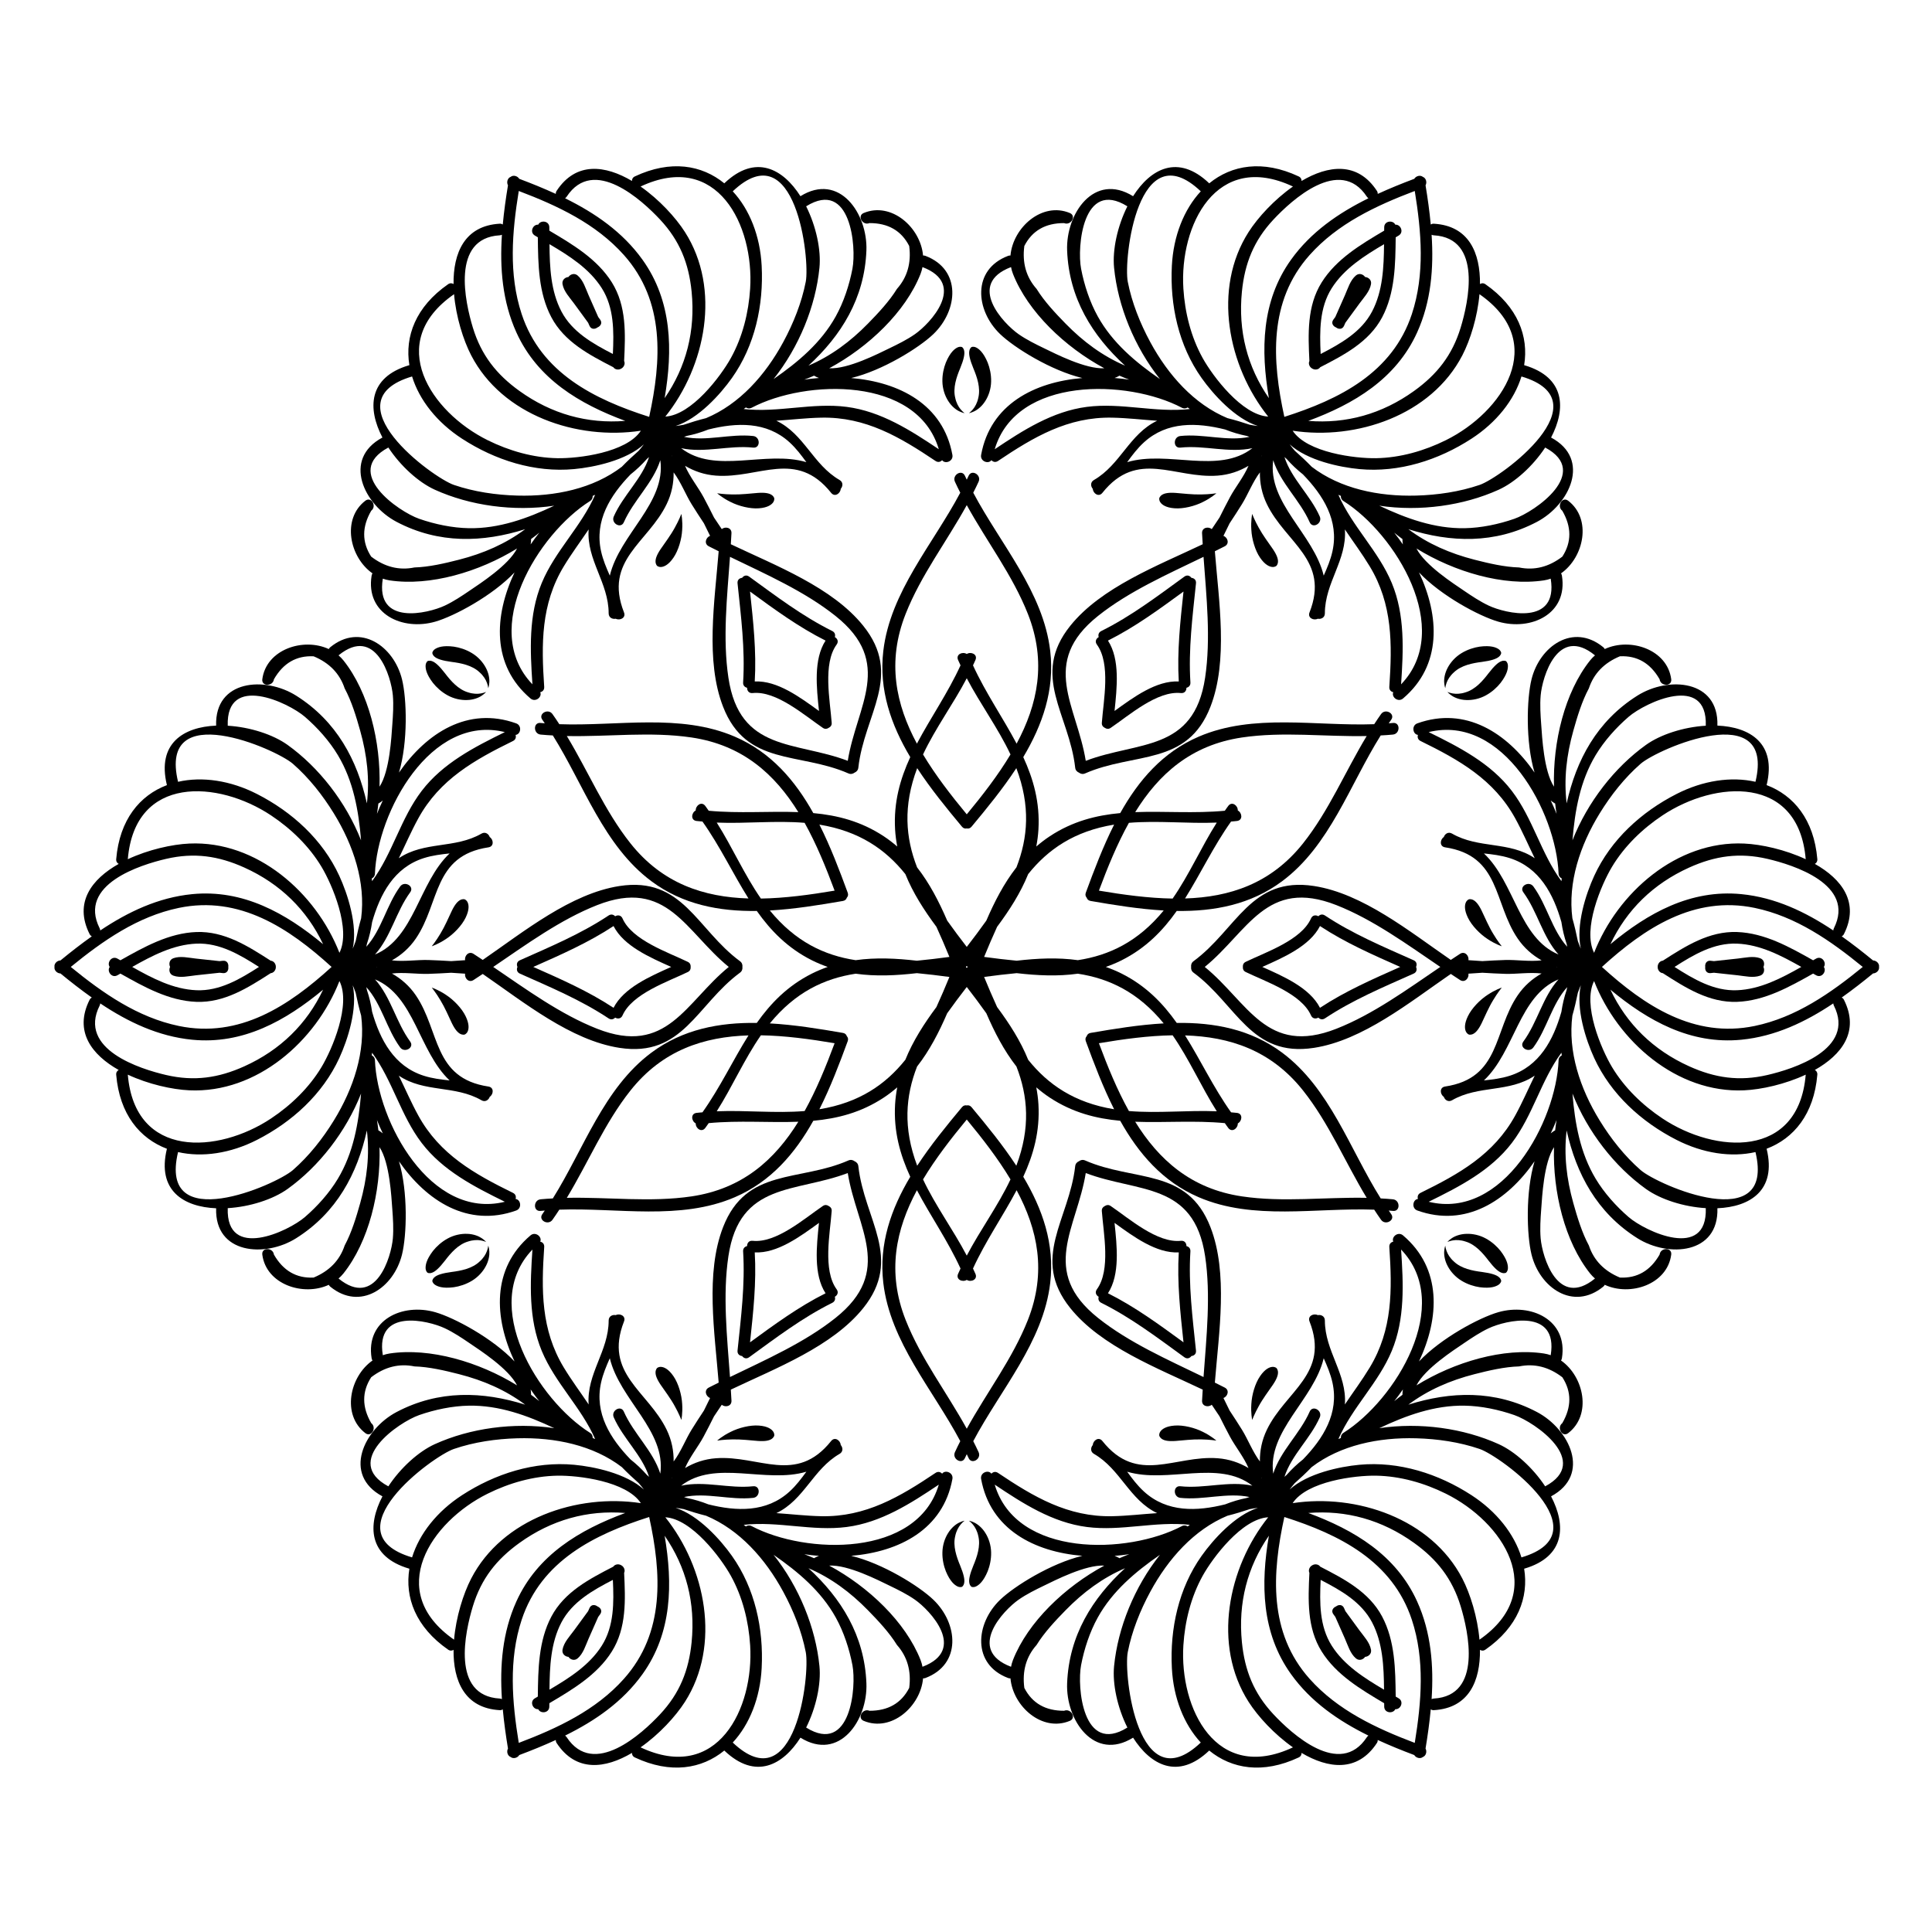 <?xml version="1.0" encoding="iso-8859-1"?>
<!-- Generator: Adobe Illustrator 22.0.1, SVG Export Plug-In . SVG Version: 6.00 Build 0)  -->
<svg version="1.1" id="Layer_1" xmlns="http://www.w3.org/2000/svg" xmlns:xlink="http://www.w3.org/1999/xlink" x="0px" y="0px"
	 width="900px" height="900px" viewBox="0 0 900 900" enable-background="new 0 0 900 900" xml:space="preserve">
<g>
	<path d="M555.004,269.178c-0.722-1-1.972-1.514-3.274-0.57c-12.539,9.094-24.776,18.428-38.698,25.343
		c-1.282,0.637-1.54,1.793-1.222,2.836c-1.189,0.672-1.871,2.057-0.836,3.478c6.532,8.966,3.062,26.033,2.303,36.434
		c-0.084,1.147,0.474,1.876,1.236,2.263c0.044,0.038,0.101,0.051,0.147,0.086c0.056,0.024,0.099,0.069,0.156,0.089
		c0.716,0.466,1.626,0.584,2.577-0.061c8.627-5.858,21.674-17.396,32.704-16.223c1.749,0.186,2.607-1.098,2.595-2.463
		c1.062-0.246,1.934-1.048,1.845-2.477c-0.972-15.515,0.992-30.779,2.599-46.185C557.301,270.129,556.231,269.304,555.004,269.178z
		 M549.119,317.46c-10.436-0.547-21.135,7.373-29.924,13.742c1.12-10.796,2.63-24.021-3.062-32.786
		c12.599-6.312,23.845-14.585,35.185-22.853C549.827,289.517,548.285,303.393,549.119,317.46z"/>
	<path d="M504.193,176.101c-22.385,1.864-42.868,12.3-47.15,35.807c-0.543,2.978,3.379,4.438,4.79,2.466
		c0.748,0.803,1.884,1.162,3.081,0.359c16.591-11.133,32.532-20.606,53.226-20.171c7.111,0.15,13.999,0.976,20.9,1.437
		c-12.996,6.208-17.019,20.432-29.45,27.611c-1.74,1.005-1.547,2.959-0.52,4.123c0.137,2.171,2.773,3.976,4.449,1.874
		c16.342-20.499,33.657-6.547,53.704-8.045c5.343-0.399,10.119-2.046,14.372-4.57c-2.154,5.088-6.182,10.053-8.625,14.615
		c-1.677,3.131-3.289,6.295-4.871,9.475c-1.199,1.808-2.411,3.607-3.624,5.405c-1.568-1.361-4.631-0.749-4.51,1.884
		c0.079,1.703,0.195,3.435,0.302,5.158c-21.201,10.081-47.295,20.078-61.671,37.963c-18.703,23.268-0.504,41.214,2.268,66.134
		c0.131,1.176,0.87,1.922,1.75,2.294c0.762,0.577,1.779,0.845,2.863,0.37c22.967-10.059,47.609-3.272,58.408-31.103
		c8.301-21.393,3.911-48.99,2.041-72.391c1.546-0.77,3.104-1.534,4.618-2.317c2.341-1.211,1.34-4.17-0.623-4.848
		c0.951-1.95,1.902-3.9,2.869-5.842c1.963-2.96,3.897-5.938,5.77-8.955c2.729-4.397,5.014-10.368,8.344-14.777
		c-0.06,4.945,0.903,9.905,3.228,14.731c8.726,18.11,29.467,26.129,19.885,50.531c-0.982,2.502,1.898,3.883,3.848,2.916
		c1.522,0.308,3.311-0.503,3.311-2.512c0.001-14.299,10.352-24.828,9.324-39.101c3.811,5.672,7.916,11.162,11.557,17.173
		c10.723,17.704,10.49,36.245,9.144,56.18c-0.097,1.438,0.783,2.243,1.852,2.489c-1.003,2.208,2.223,4.875,4.531,2.916
		c18.216-15.461,17.016-38.416,7.439-58.733c10.23,10.84,28.026,20.375,36.904,22.938c15.325,4.425,32.554-3.596,29.677-21.419
		c-0.07-0.432-0.214-0.784-0.412-1.067c10.71-7.511,14.439-25.329,3.316-33.848c-2.761-2.115-5.458,2.579-2.729,4.669
		c4.364,7.516,4.375,14.64,0.031,21.369c-6.302,4.833-13.025,6.518-20.168,5.055c-6.796-0.194-14.171-1.929-20.73-3.606
		c-11.401-2.913-21.735-7.405-30.848-14.216c19.692,6.194,40.196,6.965,59.932-3.436c15.162-7.991,25.415-29.152,6.561-39.27
		c7.003-13.4,6.706-28.037-12.435-33.683c-0.041-0.012-0.072,0.001-0.112-0.01c2.187-13.367-2.905-27.178-18.027-37.708
		c-0.937-0.652-1.836-0.549-2.55-0.099c0.155-14.362-5.048-27.161-21.512-28.105c-0.584-0.033-1.033,0.13-1.42,0.362
		c-0.574-6.128-1.424-12.225-2.423-18.238c0.781-1.439,0.191-3.404-1.234-3.936c-1.173-0.967-3.169-0.495-4.024,0.9
		c-5.708,2.142-11.412,4.454-17.007,7.021c0.007-0.451-0.076-0.922-0.397-1.411c-9.048-13.784-22.738-11.923-35.096-4.611
		c0.02-0.831-0.341-1.647-1.36-2.125c-16.68-7.83-31.187-5.335-41.669,3.242c-0.029-0.029-0.034-0.063-0.064-0.092
		c-14.46-13.754-27.285-6.693-35.388,6.072c-18.19-11.268-31.389,8.191-30.728,25.318c0.86,22.292,11.781,39.664,26.991,53.621
		c-10.455-4.487-19.512-11.19-27.735-19.607c-4.731-4.843-9.921-10.362-13.488-16.151c-4.839-5.455-6.741-12.12-5.706-19.994
		c3.656-7.126,9.831-10.679,18.522-10.657c3.174,1.318,5.891-3.364,2.679-4.698c-12.939-5.374-26.506,6.764-27.656,19.795
		c-0.343-0.029-0.721,0.022-1.13,0.177c-16.874,6.42-15.206,25.351-3.711,36.41C472.53,162.017,489.689,172.663,504.193,176.101z
		 M521.455,174.99c1.529,0.673,3.054,1.295,4.576,1.865c-2.252-0.327-4.524-0.601-6.817-0.776c0.738-0.283,1.471-0.574,2.124-0.98
		C521.389,175.068,521.408,175.023,521.455,174.99z M506.279,189.54c-16.01,2.078-29.765,10.934-42.901,19.733
		c10.081-34.04,61.919-32.638,87.187-19.326c1.006,0.53,1.948,0.348,2.683-0.146c0.327,0.265,0.681,0.487,1.013,0.746
		C538.163,192.331,522.335,187.457,506.279,189.54z M525.076,215.292c2.329-3.182,4.711-6.392,7.838-9.246
		c10.756-9.82,24.697-9.241,37.807-5.968c3.248,1.291,6.603,2.301,10.069,2.993c0.429,0.144,0.849,0.289,1.273,0.434
		c-10.519,2.23-21.455-1.564-32.208-0.398c-3.423,0.372-3.461,5.783,0,5.407c11.251-1.221,22.565,2.665,33.555,0.257
		C567.522,221.134,544.126,209.628,525.076,215.292z M659.049,88.966c3.095,19.034,4.8,38.712-1.354,57.349
		c-9.052,27.411-33.818,39.731-59.396,47.874c-5.737-26.223-7.45-53.831,11.762-75.375
		C623.123,104.166,641.018,95.803,659.049,88.966z M587.725,212.396c0.044-0.04,0.087-0.08,0.131-0.12
		c-0.013,0.058-0.025,0.116-0.038,0.174c-0.022,0-0.044,0.005-0.065,0.005C587.742,212.437,587.736,212.415,587.725,212.396z
		 M561.389,315.693c-5.207,34.699-31.32,29.476-55.6,38.728c-4.128-25.652-21.708-45.656,5.739-67.515
		c14.339-11.42,32.282-19.355,49.123-27.51C562.01,278.059,564.109,297.565,561.389,315.693z M620.723,256.742
		c-0.909,4.135-2.497,7.803-4.088,11.411c-4.62-19.331-26.282-33.838-23.521-53.78c3.409,10.722,12.431,18.577,16.999,28.932
		c1.405,3.185,6.073,0.446,4.683-2.704c-4.366-9.896-13.12-17.47-16.449-27.694c0.338,0.295,0.674,0.586,1.013,0.885
		c2.332,2.655,4.885,5.056,7.627,7.224C616.377,230.733,623.849,242.517,620.723,256.742z M652.683,318.786
		c1.06-15.84,1.885-32.26-4.348-47.229c-6.224-14.947-18.359-26.218-24.863-41.05c0.39,0.157,0.759,0.353,1.152,0.504
		c-0.059,0.883,0.253,1.79,1.216,2.396C650.052,248.665,677.387,293.06,652.683,318.786z M649.495,248.151
		c1.238,1.018,2.524,2.013,3.852,2.987c-0.005,0.057-0.035,0.096-0.037,0.156c-0.024,0.767,0.09,1.546,0.213,2.325
		C652.239,251.74,650.888,249.92,649.495,248.151z M719.179,270.369c1.11-0.166,2.175-0.449,3.209-0.804
		c0.002,0.014-0.004,0.025-0.001,0.039c3.565,22.088-21.079,16.172-28.848,12.532c-4.05-1.898-7.951-4.507-11.641-7.018
		c-4.739-3.224-18.121-11.83-22.05-19.608C677.552,266.436,700.387,273.174,719.179,270.369z M705.431,241.678
		c-7.308,2.542-15.442,4.246-23.146,4.377c-14.076,0.24-27.249-4.564-39.762-10.483c18.934,2.824,39.253-0.019,55.611-7.432
		c7.586-3.438,15.952-11.008,21.667-19.664C741.466,220.055,714.995,238.352,705.431,241.678z M689.28,225.887
		c-9.402,3.222-19.646,4.7-29.554,4.976c-17.547,0.487-35.321-3.215-48.679-13.413c-2.537-2.621-5.198-5.113-7.906-7.501
		c-0.818-0.952-1.613-1.934-2.372-2.962c8.279,7.523,23.231,10.671,32.472,11.532c18.486,1.723,36.812-4.152,52.225-14.152
		c11.619-7.538,19.875-17.94,23.286-28.994C747.499,186.869,699.321,222.446,689.28,225.887z M673.568,205.045
		c-10.035,4.979-21.264,8.204-32.526,8.4c-9.696,0.169-32.125-2.556-38.875-12.801c29.683,4.519,64.562-7.167,79.042-35.108
		c3.704-7.147,7.075-17.946,7.987-28.507c0.023,0.017,0.03,0.04,0.054,0.056C721.665,159.659,699.976,191.943,673.568,205.045z
		 M667.917,109.619c22.829,1.31,16.09,31.263,12.519,42.995c-3.907,12.834-10.985,21.806-21.725,29.523
		c-14.964,10.751-31.673,15.357-49.26,13.928c21.251-7.867,40.864-19.503,50.692-41.177c6.553-14.452,7.773-30.007,6.754-45.536
		C667.199,109.49,667.528,109.597,667.917,109.619z M636.729,91.613c0.214,0.325,0.471,0.557,0.741,0.75
		c-13.958,6.882-26.819,15.717-36.058,28.618c-13.856,19.349-14.127,42.152-10.315,64.489
		c-10.031-14.516-14.397-31.29-12.568-49.624c1.313-13.16,5.544-23.776,14.705-33.576C601.609,93.31,624.181,72.497,636.729,91.613z
		 M602.276,86.872c0.013,0.006,0.024,0.003,0.036,0.009c-8.68,6.069-16.322,14.406-20.655,21.18
		c-16.957,26.511-9.638,62.56,9.117,86.007c-12.248-0.724-25.822-18.785-30.524-27.267c-5.461-9.851-8.283-21.188-8.988-32.368
		C549.405,105.01,566.52,70.086,602.276,86.872z M559.367,89.126c-7.868,8.481-12.748,20.832-13.467,34.663
		c-0.953,18.348,3.121,37.157,13.856,52.304c5.366,7.572,15.568,18.946,26.222,22.355c-1.27-0.144-2.517-0.341-3.751-0.573
		c-3.42-1.15-6.909-2.209-10.446-3.095c-15.511-6.47-27.606-20.011-35.957-35.452c-4.716-8.718-8.558-18.329-10.468-28.082
		C523.316,120.83,530.038,61.318,559.367,89.126z M511.388,147.389c-3.739-6.738-6.33-14.633-7.783-22.234
		c-1.901-9.946,0.709-42.019,21.569-29.047c-4.639,9.278-7.012,20.307-6.196,28.596c1.759,17.873,9.457,36.892,21.369,51.877
		C528.965,168.706,518.219,159.699,511.388,147.389z M470.944,124.434c0.013-0.005,0.019-0.016,0.032-0.02
		c0.209,1.073,0.497,2.137,0.908,3.181c6.967,17.677,24.22,34.083,42.534,43.953c-8.701,0.486-22.844-6.8-28.006-9.292
		c-4.019-1.94-8.229-4.015-11.898-6.573C467.478,150.775,450.033,132.39,470.944,124.434z"/>
	<path d="M547.155,236.783c4.098,0.327,9.454-1.021,13.249-2.962c3.849-1.889,6.226-4.035,6.226-4.035s-3.173,0.507-7.094,0.55
		c-3.943,0.106-8.522-0.454-11.908-0.721c-3.39-0.243-5.209,0.195-6.282,0.878c-1.065,0.672-1.29,1.542-1.29,1.542
		s-0.256,0.862,0.473,1.956C541.247,235.065,543.057,236.485,547.155,236.783z"/>
	<path d="M453.219,190.684c-1.015,1.206-1.875,1.781-1.875,1.781s1.001-0.127,2.563-0.895c1.555-0.75,3.593-2.355,5.121-4.828
		c1.549-2.443,2.614-5.651,2.676-9.003c0.084-3.262-0.639-6.39-1.601-8.82c-2.011-4.844-4.096-6.412-5.411-7.062
		c-1.356-0.613-2.133-0.163-2.133-0.163s-0.797,0.414-1.025,1.875c-0.274,1.463,0.218,3.948,1.887,7.989
		c1.696,4.036,3.459,9.129,2.307,13.765C455.269,187.588,454.241,189.492,453.219,190.684z"/>
	<path d="M849.616,450.435c1.423-2.014-0.945-5.357-3.587-3.894c-0.469,0.259-0.944,0.532-1.414,0.796
		c-11.014-6.202-22.571-12.695-35.411-13.165c-13.015-0.478-24.022,6.565-34.593,13.357c-1.263,0.092-2.234,1.221-2.382,2.499
		c-0.025,0.135-0.004,0.269-0.008,0.406c0.004,0.137-0.017,0.271,0.008,0.406c0.148,1.278,1.119,2.407,2.382,2.499
		c10.571,6.792,21.578,13.835,34.593,13.358c12.84-0.471,24.398-6.964,35.411-13.165c0.47,0.264,0.945,0.537,1.414,0.796
		C848.671,455.793,851.039,452.449,849.616,450.435z M809.175,461.29c-10.768,0.439-20.248-5.171-29.106-10.855
		c8.857-5.684,18.338-11.294,29.106-10.855c10.802,0.44,20.595,5.574,29.948,10.855C829.771,455.717,819.977,460.85,809.175,461.29z
		"/>
	<path d="M821.469,450.435c0.674-1.371,0.361-3.384-1.518-4.059c-3.283-1.178-7.081-0.207-10.457,0.158
		c-3.688,0.399-7.375,0.797-11.063,1.195c-0.514-0.055-1.028-0.111-1.542-0.167c-1.923-0.208-2.737,1.366-2.529,2.872
		c-0.208,1.507,0.605,3.08,2.529,2.872c0.514-0.055,1.027-0.111,1.54-0.166c3.688,0.398,7.376,0.797,11.064,1.195
		c3.376,0.365,7.175,1.336,10.457,0.158C821.83,453.819,822.143,451.806,821.469,450.435z"/>
	<path d="M684.346,481.953c0,0,0.865,0.24,1.981-0.347c1.128-0.587,2.417-1.943,3.901-5.001c1.461-3.066,3.267-7.312,5.329-10.673
		c1.998-3.375,4.023-5.869,4.023-5.869s-3.047,0.985-6.608,3.374c-3.578,2.316-7.424,6.281-9.189,9.993
		c-1.79,3.697-1.466,5.975-0.895,7.135C683.471,481.743,684.346,481.953,684.346,481.953z"/>
	<path d="M682.636,578.338c4.591,1.32,8.12,5.393,10.768,8.88c2.666,3.466,4.571,5.135,5.975,5.629
		c1.38,0.533,2.136,0.05,2.136,0.05s0.779-0.448,0.926-1.929c0.095-1.464-0.221-4.054-3.41-8.217
		c-1.623-2.049-3.971-4.238-6.838-5.797c-2.934-1.622-6.245-2.304-9.135-2.184c-2.906,0.087-5.315,1.049-6.742,2.021
		c-1.446,0.969-2.056,1.773-2.056,1.773s0.928-0.457,2.48-0.733C678.282,577.542,680.444,577.603,682.636,578.338z"/>
	<path d="M659.653,450.435c0.505-1.125,0.325-2.465-1.143-3.12c-14.146-6.312-28.347-12.243-41.297-20.842
		c-1.193-0.792-2.323-0.437-3.067,0.359c-1.176-0.693-2.717-0.592-3.43,1.016c-4.499,10.139-21.015,15.669-30.401,20.211
		c-1.035,0.501-1.387,1.348-1.342,2.201c-0.011,0.059,0.006,0.116-0.001,0.175c0.007,0.059-0.01,0.117,0.001,0.175
		c-0.045,0.853,0.307,1.7,1.342,2.201c9.387,4.542,25.902,10.072,30.401,20.211c0.713,1.608,2.254,1.709,3.43,1.016
		c0.744,0.796,1.874,1.151,3.067,0.359c12.95-8.599,27.151-14.53,41.297-20.842C659.978,452.9,660.157,451.561,659.653,450.435z
		 M614.897,469.48c-4.745-9.312-16.953-14.617-26.863-19.045c9.91-4.428,22.119-9.733,26.863-19.045
		c11.766,7.755,24.554,13.358,37.383,19.045C639.451,456.122,626.663,461.725,614.897,469.48z"/>
	<path d="M872.534,447.399c-4.709-3.872-9.563-7.656-14.583-11.217c0.394-0.219,0.76-0.526,1.023-1.049
		c7.413-14.728-1.043-25.653-13.555-32.7c0.73-0.399,1.255-1.119,1.16-2.241c-1.559-18.361-10.973-29.676-23.643-34.466
		c0.011-0.04,0.038-0.061,0.048-0.102c4.681-19.399-7.847-26.975-22.953-27.61c0.664-21.388-22.788-23.089-37.29-13.953
		c-18.876,11.891-28.459,30.035-32.942,50.185c-1.342-11.298-0.065-22.493,3.113-33.823c1.828-6.518,4.013-13.773,7.243-19.756
		c2.305-6.918,7.125-11.898,14.463-14.939c8-0.396,14.163,3.174,18.491,10.712c0.445,3.408,5.859,3.42,5.408-0.029
		c-1.816-13.892-19.111-19.573-30.971-14.053c-0.146-0.312-0.379-0.614-0.719-0.89c-13.997-11.403-29.557-0.493-33.388,14.991
		c-2.219,8.97-2.86,29.149,1.413,43.429c-12.807-18.453-32.086-30.969-54.584-22.925c-2.85,1.019-2.154,5.146,0.259,5.382
		c-0.322,1.049-0.064,2.213,1.229,2.848c17.937,8.802,34.111,17.87,44.081,36.009c3.384,6.158,6.086,12.458,9.093,18.594
		c-11.847-8.027-26.14-4.327-38.524-11.475c-1.74-1.004-3.336,0.139-3.83,1.611c-1.812,1.205-2.057,4.39,0.602,4.79
		c25.924,3.903,22.498,25.875,33.819,42.487c3.017,4.427,6.832,7.741,11.144,10.161c-5.484,0.679-11.797-0.327-16.97-0.163
		c-3.55,0.113-7.095,0.299-10.639,0.519c-2.166-0.134-4.331-0.284-6.495-0.436c0.394-2.039-1.667-4.385-3.886-2.963
		c-1.435,0.919-2.877,1.886-4.316,2.84c-19.33-13.32-41.035-30.92-63.712-34.427c-29.502-4.563-35.945,20.171-56.14,35.031
		c-0.953,0.701-1.23,1.715-1.112,2.663c-0.118,0.949,0.158,1.962,1.112,2.663c20.195,14.86,26.638,39.594,56.14,35.031
		c22.677-3.508,44.382-21.107,63.712-34.427c1.44,0.954,2.881,1.921,4.316,2.84c2.219,1.421,4.281-0.925,3.886-2.964
		c2.164-0.152,4.328-0.302,6.493-0.436c3.545,0.22,7.091,0.406,10.641,0.519c5.172,0.165,11.485-0.841,16.969-0.162
		c-4.312,2.421-8.126,5.734-11.143,10.161c-11.32,16.612-7.895,38.584-33.819,42.487c-2.659,0.4-2.413,3.586-0.601,4.79
		c0.495,1.472,2.09,2.615,3.83,1.611c12.384-7.149,26.677-3.449,38.524-11.476c-3.007,6.136-5.709,12.437-9.093,18.595
		c-9.97,18.139-26.144,27.207-44.081,36.009c-1.293,0.635-1.551,1.799-1.229,2.848c-2.414,0.236-3.11,4.363-0.259,5.382
		c22.497,8.045,41.777-4.473,54.584-22.925c-4.273,14.28-3.632,34.459-1.413,43.428c3.83,15.485,19.391,26.394,33.388,14.991
		c0.339-0.276,0.572-0.578,0.719-0.89c11.86,5.52,29.155-0.16,30.971-14.052c0.451-3.449-4.963-3.437-5.408-0.029
		c-4.328,7.538-10.491,11.108-18.491,10.712c-7.337-3.041-12.158-8.021-14.463-14.939c-3.23-5.983-5.415-13.237-7.243-19.756
		c-3.177-11.33-4.454-22.524-3.113-33.823c4.482,20.15,14.066,38.294,32.942,50.185c14.501,9.135,37.954,7.434,37.29-13.953
		c15.106-0.635,27.633-8.211,22.953-27.611c-0.01-0.041-0.036-0.062-0.048-0.102c12.67-4.789,22.084-16.105,23.643-34.465
		c0.095-1.122-0.43-1.842-1.16-2.241c12.512-7.047,20.968-17.972,13.555-32.7c-0.263-0.523-0.629-0.83-1.023-1.049
		c5.02-3.562,9.875-7.345,14.584-11.217c1.636-0.044,3.043-1.537,2.792-3.036C875.577,448.936,874.17,447.443,872.534,447.399z
		 M817.401,477.937c-28.264,5.866-51.317-9.422-71.158-27.502c19.842-18.08,42.894-33.368,71.158-27.501
		c19.217,3.988,35.406,15.304,50.343,27.502C852.807,462.633,836.617,473.948,817.401,477.937z M725.188,450.382
		c0.056,0.017,0.113,0.037,0.169,0.054c-0.056,0.018-0.112,0.036-0.169,0.053c-0.01-0.019-0.026-0.035-0.037-0.053
		C725.161,450.417,725.177,450.4,725.188,450.382z M854.291,432.429c-0.175,0.347-0.247,0.686-0.279,1.016
		c-12.939-8.647-27.021-15.367-42.813-16.918c-23.685-2.326-43.567,8.842-61.006,23.312c7.556-15.946,19.899-28.113,36.692-35.697
		c12.053-5.443,23.362-7.086,36.43-4.053C835.262,402.863,864.572,412.004,854.291,432.429z M841.171,400.221
		c0.001,0.014,0.009,0.022,0.01,0.036c-9.595-4.482-20.637-6.933-28.67-7.298c-31.437-1.43-58.998,22.933-69.926,50.899
		c-5.497-10.968,3.358-31.755,8.352-40.067c5.801-9.655,14.208-17.767,23.538-23.968
		C799.027,363.503,837.83,360.862,841.171,400.221z M817.765,364.188c-11.279-2.573-24.415-0.624-36.753,5.669
		c-16.367,8.349-30.618,21.282-38.369,38.152c-3.875,8.434-8.624,22.957-6.248,33.889c-0.51-1.171-0.963-2.35-1.379-3.535
		c-0.714-3.539-1.542-7.091-2.544-10.599c-2.152-16.667,3.528-33.911,12.724-48.864c5.192-8.443,11.594-16.575,19.086-23.107
		C772.282,348.819,827.182,324.884,817.765,364.188z M758.682,333.912c7.663-6.62,36.745-20.395,35.939,4.155
		c-10.354,0.621-21.093,4.081-27.863,8.932c-14.599,10.46-27.221,26.636-34.242,44.446c1.13-13.795,3.557-27.606,10.803-39.677
		C747.284,345.162,752.826,338.97,758.682,333.912z M717.699,323.982c0.731-8.548,7.931-32.848,25.277-18.717
		c0.011,0.009,0.023,0.009,0.034,0.018c-0.824,0.717-1.602,1.499-2.3,2.377c-11.825,14.872-17.407,38.016-16.797,58.812
		c-4.772-7.292-5.533-23.184-5.956-28.9C717.626,333.122,717.317,328.439,717.699,323.982z M724.295,374.241
		c0.052,0.028,0.101,0.022,0.153,0.046c0.18,1.637,0.398,3.249,0.661,4.83c-0.835-2.091-1.737-4.172-2.721-6.224
		C723.001,373.39,723.618,373.879,724.295,374.241z M704.259,368.419c-9.848-12.883-24.481-20.378-38.729-27.38
		c34.632-8.532,59.412,37.338,60.519,65.936c0.044,1.136,0.673,1.861,1.468,2.251c-0.066,0.416-0.081,0.833-0.14,1.25
		C717.784,397.427,714.091,381.282,704.259,368.419z M691.265,397.564c3.95,0.429,7.951,0.884,12.018,2.175
		c13.882,4.406,20.351,16.768,24.072,29.758c0.506,3.459,1.309,6.87,2.443,10.218c0.09,0.443,0.174,0.88,0.26,1.319
		c-7.19-7.995-9.373-19.363-15.76-28.092c-2.033-2.779-6.738-0.106-4.683,2.704c6.635,9.067,8.954,20.697,16.405,28.999
		C707.567,436.933,705.682,411.159,691.265,397.564z M561.223,450.435c20.152-16.401,28.685-41.628,61.339-28.787
		c17.06,6.709,32.903,18.279,48.386,28.787c-15.483,10.508-31.326,22.079-48.386,28.787
		C589.908,492.063,581.374,466.836,561.223,450.435z M703.282,501.132c-4.067,1.291-8.068,1.746-12.018,2.175
		c14.417-13.595,16.302-39.368,34.754-47.08c-7.451,8.302-9.769,19.932-16.404,28.999c-2.055,2.809,2.65,5.482,4.683,2.704
		c6.388-8.729,8.57-20.097,15.76-28.092c-0.086,0.439-0.171,0.876-0.26,1.319c-1.134,3.348-1.936,6.759-2.443,10.218
		C723.634,484.364,717.165,496.726,703.282,501.132z M665.53,559.831c14.248-7.002,28.881-14.497,38.729-27.38
		c9.832-12.863,13.526-29.008,23.118-42.057c0.059,0.417,0.074,0.833,0.14,1.25c-0.794,0.39-1.423,1.115-1.468,2.251
		C724.942,522.493,700.162,568.363,665.53,559.831z M725.108,521.753c-0.263,1.581-0.481,3.192-0.661,4.829
		c-0.052,0.024-0.101,0.018-0.153,0.046c-0.677,0.363-1.294,0.852-1.907,1.348C723.372,525.925,724.273,523.845,725.108,521.753z
		 M740.709,593.21c0.698,0.878,1.476,1.66,2.3,2.377c-0.011,0.009-0.023,0.009-0.034,0.018
		c-17.346,14.131-24.546-10.169-25.277-18.717c-0.381-4.456-0.072-9.139,0.257-13.59c0.423-5.716,1.184-21.608,5.956-28.9
		C723.302,555.194,728.884,578.338,740.709,593.21z M758.682,566.959c-5.855-5.058-11.398-11.25-15.364-17.857
		c-7.246-12.071-9.673-25.881-10.803-39.677c7.022,17.809,19.643,33.986,34.242,44.445c6.771,4.851,17.509,8.311,27.863,8.932
		C795.426,587.355,766.345,573.578,758.682,566.959z M764.282,545.077c-7.491-6.531-13.893-14.664-19.086-23.107
		c-9.196-14.952-14.876-32.196-12.724-48.864c1.001-3.508,1.829-7.059,2.543-10.598c0.416-1.185,0.869-2.364,1.379-3.535
		c-2.376,10.932,2.373,25.455,6.248,33.889c7.751,16.87,22.002,29.804,38.369,38.152c12.338,6.293,25.474,8.242,36.753,5.669
		C827.182,575.986,772.282,552.052,764.282,545.077z M841.171,500.649c-3.341,39.359-42.144,36.718-66.695,20.399
		c-9.33-6.201-17.737-14.313-23.538-23.968c-4.994-8.313-13.849-29.099-8.352-40.067c10.927,27.966,38.488,52.329,69.926,50.899
		c8.033-0.365,19.074-2.816,28.67-7.298C841.18,500.627,841.172,500.636,841.171,500.649z M854.291,468.441
		c10.281,20.425-19.029,29.566-30.975,32.339c-13.068,3.034-24.377,1.39-36.43-4.053c-16.793-7.584-29.136-19.751-36.692-35.697
		c17.439,14.47,37.322,25.638,61.006,23.312c15.792-1.551,29.874-8.272,42.813-16.918
		C854.044,467.755,854.116,468.094,854.291,468.441z"/>
	<path d="M692.972,437.434c3.561,2.389,6.608,3.374,6.608,3.374s-2.025-2.494-4.023-5.869c-2.063-3.362-3.868-7.608-5.329-10.674
		c-1.484-3.058-2.773-4.414-3.901-5.001c-1.115-0.586-1.981-0.346-1.981-0.346s-0.875,0.209-1.457,1.387
		c-0.571,1.159-0.896,3.437,0.895,7.135C685.548,431.153,689.394,435.118,692.972,437.434z"/>
	<path d="M699.379,308.024c-1.404,0.494-3.309,2.163-5.975,5.629c-2.648,3.487-6.176,7.56-10.768,8.88
		c-2.192,0.735-4.354,0.796-5.898,0.507c-1.552-0.276-2.48-0.733-2.48-0.733s0.611,0.803,2.056,1.773
		c1.427,0.971,3.836,1.934,6.742,2.021c2.89,0.119,6.201-0.562,9.135-2.184c2.867-1.558,5.215-3.748,6.838-5.796
		c3.189-4.163,3.505-6.753,3.41-8.217c-0.147-1.481-0.926-1.929-0.926-1.929S700.758,307.49,699.379,308.024z"/>
	<path d="M635.912,771.83c1.524-0.102,3.111-1.38,2.756-3.345c-0.621-3.432-3.362-6.236-5.366-8.977
		c-2.189-2.995-4.378-5.99-6.567-8.984c-0.209-0.473-0.417-0.945-0.626-1.418c-0.782-1.77-2.551-1.687-3.752-0.754
		c-1.409,0.573-2.364,2.064-1.223,3.626c0.305,0.417,0.61,0.834,0.915,1.251c1.499,3.393,2.998,6.786,4.497,10.179
		c1.372,3.106,2.43,6.882,5.092,9.135C633.162,773.834,635.061,773.099,635.912,771.83z"/>
	<path d="M541.346,670.378c1.073,0.684,2.891,1.122,6.282,0.878c3.386-0.268,7.965-0.827,11.908-0.721
		c3.921,0.043,7.094,0.55,7.094,0.55s-2.377-2.146-6.226-4.035c-3.795-1.941-9.151-3.289-13.249-2.962
		c-4.097,0.298-5.908,1.718-6.626,2.793c-0.729,1.094-0.473,1.956-0.473,1.956S540.28,669.705,541.346,670.378z"/>
	<path d="M461.705,723.132c-0.063-3.352-1.128-6.56-2.676-9.003c-1.528-2.473-3.566-4.078-5.121-4.828
		c-1.562-0.767-2.563-0.894-2.563-0.894s0.86,0.576,1.875,1.781c1.022,1.193,2.051,3.096,2.51,5.362
		c1.152,4.636-0.611,9.728-2.307,13.765c-1.669,4.042-2.161,6.526-1.887,7.989c0.228,1.461,1.025,1.875,1.025,1.875
		s0.778,0.45,2.133-0.163c1.315-0.65,3.401-2.218,5.411-7.062C461.066,729.522,461.789,726.394,461.705,723.132z"/>
	<path d="M455.882,676.497c-0.777-1.747-1.651-3.443-2.503-5.15c12.756-24.076,32.625-46.167,35.855-73.728
		c2.129-18.171-3.645-34.489-12.557-49.435c4.701-10.214,7.803-21.066,7.065-33.763c-0.158-2.716-0.521-5.329-0.998-7.887
		c1.977,1.692,4.058,3.314,6.331,4.808c10.627,6.988,21.576,9.727,32.772,10.763c8.488,15.191,19.733,28.351,36.534,35.592
		c25.483,10.984,54.549,4.821,81.777,5.813c1.053,1.591,2.084,3.196,3.209,4.743c2.029,2.79,6.743,0.133,4.698-2.679
		c-0.391-0.538-0.756-1.101-1.139-1.648c0.664,0.058,1.335,0.092,1.996,0.162c3.458,0.365,3.402-5.046-0.029-5.408
		c-1.902-0.201-3.807-0.291-5.712-0.407c-14.473-23.085-23.669-51.338-45.923-67.915c-14.672-10.929-31.691-14.088-49.091-13.843
		c-6.495-9.179-14.342-17.291-25.707-23c-2.43-1.221-4.875-2.213-7.329-3.079c2.453-0.866,4.898-1.857,7.329-3.079
		c11.365-5.709,19.212-13.822,25.707-23c17.4,0.245,34.42-2.914,49.091-13.844c22.253-16.577,31.449-44.83,45.923-67.915
		c1.905-0.116,3.81-0.206,5.712-0.407c3.431-0.362,3.487-5.773,0.029-5.408c-0.661,0.07-1.332,0.104-1.996,0.162
		c0.383-0.546,0.747-1.11,1.139-1.648c2.045-2.812-2.669-5.468-4.698-2.679c-1.125,1.547-2.156,3.151-3.209,4.743
		c-27.229,0.991-56.294-5.171-81.777,5.813c-16.801,7.241-28.046,20.401-36.534,35.592c-11.196,1.035-22.145,3.775-32.772,10.763
		c-2.273,1.494-4.354,3.116-6.331,4.808c0.477-2.558,0.841-5.171,0.998-7.887c0.738-12.697-2.364-23.549-7.065-33.763
		c8.912-14.947,14.686-31.264,12.557-49.435c-3.23-27.561-23.099-49.651-35.855-73.728c0.852-1.708,1.726-3.403,2.503-5.15
		c1.401-3.152-3.256-5.906-4.669-2.729c-0.27,0.608-0.576,1.206-0.858,1.81c-0.282-0.605-0.587-1.202-0.858-1.81
		c-1.412-3.177-6.07-0.423-4.669,2.729c0.777,1.747,1.651,3.443,2.503,5.15c-12.756,24.077-32.625,46.167-35.855,73.728
		c-2.129,18.171,3.645,34.489,12.557,49.435c-4.701,10.214-7.804,21.066-7.065,33.763c0.158,2.716,0.521,5.329,0.998,7.887
		c-1.977-1.692-4.058-3.313-6.331-4.808c-10.627-6.988-21.576-9.728-32.773-10.763c-8.488-15.191-19.733-28.351-36.534-35.592
		c-25.483-10.983-54.549-4.821-81.777-5.813c-1.053-1.591-2.084-3.196-3.209-4.743c-2.029-2.789-6.743-0.133-4.698,2.679
		c0.391,0.538,0.756,1.102,1.139,1.648c-0.664-0.058-1.335-0.092-1.996-0.162c-3.457-0.365-3.401,5.046,0.029,5.408
		c1.902,0.201,3.807,0.291,5.712,0.407c14.473,23.085,23.669,51.338,45.923,67.915c14.672,10.93,31.691,14.088,49.091,13.844
		c6.495,9.178,14.342,17.291,25.707,23c2.43,1.221,4.876,2.213,7.329,3.079c-2.453,0.866-4.899,1.858-7.329,3.079
		c-11.365,5.709-19.213,13.822-25.707,23c-17.4-0.245-34.419,2.914-49.091,13.843c-22.254,16.577-31.449,44.831-45.923,67.915
		c-1.905,0.116-3.81,0.206-5.712,0.407c-3.43,0.363-3.486,5.774-0.029,5.408c0.661-0.07,1.332-0.104,1.996-0.162
		c-0.383,0.546-0.747,1.11-1.139,1.648c-2.045,2.812,2.669,5.469,4.698,2.679c1.125-1.546,2.156-3.151,3.209-4.743
		c27.229-0.992,56.295,5.171,81.777-5.813c16.801-7.241,28.046-20.401,36.534-35.592c11.196-1.036,22.146-3.775,32.773-10.763
		c2.273-1.494,4.354-3.116,6.331-4.808c-0.477,2.558-0.841,5.171-0.998,7.887c-0.738,12.697,2.364,23.55,7.065,33.763
		c-8.912,14.947-14.686,31.265-12.557,49.435c3.23,27.56,23.099,49.651,35.855,73.728c-0.852,1.708-1.726,3.403-2.503,5.15
		c-1.401,3.152,3.257,5.906,4.669,2.729c0.27-0.608,0.576-1.206,0.858-1.81c0.282,0.605,0.587,1.202,0.858,1.81
		C452.625,682.404,457.283,679.65,455.882,676.497z M450.169,450.757c-0.038-0.05-0.078-0.099-0.116-0.149
		c-0.023-0.058-0.046-0.116-0.07-0.173c0.023-0.058,0.046-0.116,0.07-0.174c0.038-0.05,0.078-0.099,0.116-0.148
		c0.062-0.008,0.124-0.018,0.186-0.026c0.062,0.009,0.124,0.018,0.186,0.026c0.038,0.049,0.077,0.098,0.115,0.147
		c0.024,0.058,0.047,0.116,0.07,0.175c-0.023,0.058-0.046,0.116-0.07,0.174c-0.038,0.05-0.077,0.098-0.116,0.148
		c-0.062,0.008-0.124,0.018-0.186,0.026C450.293,450.775,450.231,450.765,450.169,450.757z M607.01,508.001
		c12.085,15.221,19.602,33.392,29.647,49.996c-19.402-0.396-38.897,2.178-58.121-0.677c-23.812-3.536-38.814-17.172-49.714-34.768
		c13.612,0.514,27.567-0.692,41.75,0.644c0.55,0.761,1.057,1.548,1.632,2.293c1.715,2.223,4.488,0.151,4.408-2.16
		c2.042-1.086,2.45-4.524-0.333-4.897c-0.934-0.125-1.869-0.171-2.803-0.267c-8.249-11.615-14.182-24.303-21.432-35.834
		C572.732,482.973,592.041,489.147,607.01,508.001z M511.917,485.978c11.468-1.935,23.06-3.514,34.34-3.693
		c7.772,11.193,13.247,23.837,20.562,35.391c-13.663-0.558-27.35,1.023-40.93-0.111
		C520.405,507.707,515.976,496.878,511.917,485.978z M542.061,476.695c0.011,0.013,0.02,0.027,0.03,0.04
		c-11.471,0.642-23.007,2.528-34.052,4.434c-1.033,0.178-1.581,0.791-1.813,1.523c-0.518,0.566-0.775,1.348-0.413,2.332
		c3.871,10.518,8.006,21.452,13.186,31.707c-0.017-0.003-0.033-0.003-0.05-0.006c-18.515-3.038-30.767-11.527-39.988-23.044
		c-3.551-8.794-8.714-16.806-14.477-24.566c-2.086-4.543-4.078-9.228-6.046-14.014c5.129-0.688,10.182-1.306,15.159-1.771
		c9.601,1.111,19.121,1.575,28.513,0.254C516.695,455.813,530.172,462.179,542.061,476.695z M525.89,383.306
		c13.58-1.134,27.266,0.447,40.93-0.111c-7.315,11.554-12.789,24.197-20.562,35.391c-11.28-0.179-22.872-1.758-34.341-3.693
		C515.976,403.993,520.405,393.164,525.89,383.306z M578.536,343.551c19.224-2.855,38.719-0.28,58.121-0.677
		c-10.045,16.605-17.562,34.775-29.647,49.996c-14.969,18.854-34.279,25.028-54.967,25.67c7.251-11.532,13.184-24.22,21.432-35.834
		c0.934-0.096,1.869-0.141,2.803-0.267c2.782-0.374,2.375-3.811,0.333-4.897c0.081-2.312-2.693-4.384-4.408-2.16
		c-0.575,0.746-1.082,1.532-1.632,2.293c-14.183,1.337-28.138,0.131-41.75,0.644C539.722,360.723,554.724,347.087,578.536,343.551z
		 M518.949,384.145c0.017-0.003,0.033-0.003,0.05-0.006c-5.18,10.255-9.315,21.188-13.186,31.707
		c-0.362,0.984-0.105,1.766,0.413,2.332c0.231,0.732,0.78,1.345,1.813,1.523c11.045,1.907,22.581,3.792,34.052,4.434
		c-0.011,0.013-0.019,0.027-0.03,0.04c-11.888,14.515-25.366,20.882-39.951,23.109c-9.391-1.321-18.912-0.857-28.513,0.254
		c-4.978-0.464-10.031-1.083-15.16-1.77c1.969-4.785,3.96-9.471,6.047-14.014c5.762-7.76,10.925-15.772,14.477-24.566
		C488.182,395.672,500.435,387.183,518.949,384.145z M421.881,285.985c7.139-18.076,19.117-33.672,28.474-50.673
		c9.357,17.001,21.335,32.597,28.475,50.673c8.843,22.39,4.535,42.2-5.253,60.438c-6.361-12.045-14.383-23.527-20.317-36.478
		c0.384-0.857,0.812-1.689,1.17-2.561c1.068-2.596-2.113-3.963-4.075-2.737c-1.962-1.226-5.143,0.141-4.075,2.737
		c0.358,0.871,0.786,1.704,1.17,2.56c-5.934,12.952-13.956,24.433-20.317,36.478C417.345,328.186,413.037,308.375,421.881,285.985z
		 M450.355,379.349c-7.41-8.964-14.574-18.214-20.368-27.893c5.808-12.327,14.021-23.391,20.369-35.502
		c6.348,12.112,14.56,23.175,20.368,35.503C464.928,361.135,457.765,370.385,450.355,379.349z M427.243,357.886
		c0.006-0.016,0.014-0.03,0.02-0.046c6.291,9.613,13.692,18.66,20.866,27.272c0.671,0.806,1.476,0.974,2.226,0.808
		c0.75,0.165,1.555-0.003,2.226-0.808c7.174-8.612,14.575-17.66,20.866-27.273c0.006,0.016,0.014,0.031,0.02,0.047
		c6.626,17.553,5.401,32.408,0.038,46.152c-5.84,7.472-10.198,15.95-14.036,24.82c-2.891,4.079-5.953,8.146-9.113,12.244
		c-3.16-4.097-6.222-8.164-9.113-12.243c-3.839-8.87-8.197-17.348-14.037-24.821C421.842,390.295,420.617,375.44,427.243,357.886z
		 M293.7,392.87c-12.085-15.221-19.602-33.392-29.647-49.996c19.402,0.397,38.897-2.178,58.122,0.677
		c23.812,3.537,38.814,17.173,49.714,34.768c-13.612-0.514-27.566,0.692-41.75-0.644c-0.55-0.761-1.057-1.548-1.632-2.293
		c-1.715-2.223-4.488-0.151-4.408,2.16c-2.042,1.086-2.449,4.524,0.333,4.897c0.934,0.125,1.868,0.171,2.802,0.267
		c8.249,11.615,14.182,24.302,21.433,35.834C327.979,417.898,308.668,411.723,293.7,392.87z M354.452,418.585
		c-7.773-11.193-13.247-23.837-20.562-35.391c13.663,0.558,27.35-1.023,40.93,0.111c5.485,9.858,9.914,20.687,13.973,31.587
		C377.324,416.827,365.732,418.406,354.452,418.585z M358.649,424.176c-0.011-0.013-0.019-0.027-0.03-0.04
		c11.47-0.642,23.007-2.528,34.052-4.434c1.033-0.178,1.581-0.792,1.813-1.523c0.518-0.566,0.775-1.348,0.413-2.332
		c-3.871-10.518-8.006-21.452-13.186-31.707c0.016,0.003,0.033,0.003,0.05,0.006c18.515,3.038,30.767,11.527,39.988,23.044
		c3.551,8.794,8.714,16.807,14.477,24.566c2.086,4.543,4.078,9.228,6.046,14.013c-5.129,0.687-10.182,1.306-15.16,1.77
		c-9.601-1.111-19.121-1.575-28.512-0.254C384.015,445.058,370.538,438.691,358.649,424.176z M374.82,517.565
		c-13.58,1.134-27.267-0.447-40.93,0.111c7.315-11.554,12.79-24.197,20.562-35.391c11.28,0.179,22.872,1.758,34.34,3.693
		C384.734,496.878,380.305,507.707,374.82,517.565z M322.174,557.32c-19.224,2.855-38.72,0.281-58.122,0.677
		c10.045-16.604,17.562-34.775,29.647-49.996c14.969-18.854,34.279-25.028,54.967-25.67c-7.251,11.532-13.184,24.22-21.433,35.834
		c-0.934,0.096-1.869,0.141-2.802,0.267c-2.783,0.374-2.375,3.811-0.333,4.897c-0.081,2.312,2.693,4.384,4.408,2.16
		c0.575-0.746,1.082-1.532,1.632-2.293c14.184-1.337,28.138-0.131,41.75-0.644C360.989,540.148,345.987,553.784,322.174,557.32z
		 M381.761,516.725c-0.017,0.003-0.033,0.003-0.05,0.006c5.18-10.255,9.315-21.189,13.186-31.707
		c0.362-0.984,0.105-1.765-0.413-2.332c-0.232-0.732-0.78-1.345-1.813-1.523c-11.045-1.907-22.581-3.792-34.052-4.434
		c0.011-0.013,0.02-0.027,0.03-0.04c11.888-14.515,25.366-20.882,39.951-23.109c9.391,1.321,18.911,0.857,28.512-0.254
		c4.978,0.464,10.031,1.083,15.159,1.771c-1.969,4.785-3.96,9.47-6.046,14.013c-5.762,7.759-10.925,15.773-14.477,24.566
		C412.528,505.198,400.276,513.687,381.761,516.725z M427.243,542.985c-6.626-17.553-5.401-32.408-0.038-46.153
		c5.84-7.473,10.198-15.951,14.037-24.821c2.891-4.078,5.953-8.145,9.112-12.242c3.16,4.097,6.222,8.165,9.113,12.244
		c3.839,8.87,8.197,17.347,14.036,24.82c5.363,13.744,6.589,28.599-0.038,46.153c-0.006,0.016-0.014,0.031-0.02,0.047
		c-6.291-9.613-13.692-18.661-20.866-27.273c-0.671-0.806-1.476-0.974-2.226-0.808c-0.75-0.165-1.555,0.003-2.226,0.808
		c-7.174,8.612-14.575,17.66-20.866,27.273C427.257,543.015,427.249,543,427.243,542.985z M429.987,549.415
		c5.795-9.68,12.958-18.929,20.368-27.893c7.41,8.964,14.573,18.214,20.368,27.893c-5.808,12.328-14.02,23.391-20.368,35.502
		C444.007,572.806,435.794,561.742,429.987,549.415z M427.133,554.448c6.361,12.045,14.384,23.527,20.318,36.478
		c-0.384,0.857-0.812,1.689-1.17,2.56c-1.068,2.597,2.113,3.963,4.075,2.737c1.962,1.226,5.142-0.141,4.075-2.737
		c-0.358-0.871-0.786-1.704-1.17-2.56c5.934-12.951,13.956-24.433,20.317-36.478c9.788,18.237,14.096,38.047,5.253,60.437
		c-7.14,18.076-19.117,33.672-28.475,50.673c-9.357-17.001-21.335-32.597-28.474-50.673
		C413.037,592.495,417.345,572.685,427.133,554.448z"/>
	<path d="M555.004,631.692c1.227-0.126,2.297-0.951,2.13-2.55c-1.606-15.406-3.571-30.67-2.599-46.185
		c0.09-1.429-0.783-2.23-1.845-2.477c0.013-1.365-0.846-2.649-2.595-2.463c-11.03,1.173-24.077-10.365-32.704-16.223
		c-0.951-0.646-1.86-0.527-2.577-0.061c-0.058,0.02-0.101,0.065-0.156,0.089c-0.046,0.035-0.103,0.048-0.147,0.086
		c-0.762,0.387-1.319,1.116-1.236,2.263c0.76,10.4,4.229,27.468-2.303,36.434c-1.035,1.421-0.353,2.807,0.836,3.479
		c-0.317,1.043-0.06,2.199,1.222,2.836c13.922,6.915,26.159,16.249,38.698,25.343C553.032,633.207,554.282,632.692,555.004,631.692z
		 M519.195,569.669c8.79,6.368,19.489,14.289,29.925,13.741c-0.834,14.067,0.708,27.943,2.198,41.897
		c-11.34-8.268-22.586-16.54-35.185-22.853C521.825,593.691,520.315,580.465,519.195,569.669z"/>
	<path d="M651.565,791.152c-0.459-0.276-0.933-0.551-1.397-0.826c-0.136-12.639-0.291-25.894-6.304-37.25
		c-6.094-11.51-17.697-17.521-28.864-23.279c-0.712-1.047-2.174-1.323-3.354-0.813c-0.131,0.046-0.238,0.132-0.359,0.198
		c-0.115,0.071-0.241,0.12-0.345,0.208c-1.033,0.767-1.525,2.172-0.974,3.312c-0.596,12.55-1.192,25.604,5.728,36.637
		c6.828,10.885,18.23,17.648,29.107,24.085c0.007,0.539,0.008,1.087,0.017,1.622c0.053,3.019,4.133,3.397,5.166,1.159
		C652.441,796.43,654.152,792.708,651.565,791.152z M620.364,766.61c-5.764-9.106-5.646-20.121-5.152-30.634
		c9.351,4.829,18.95,10.234,23.953,19.779c5.02,9.575,5.471,20.623,5.573,31.363C635.489,781.659,626.146,775.745,620.364,766.61z"
		/>
	<path d="M727.189,633.772c0.197-0.283,0.342-0.635,0.412-1.067c2.877-17.823-14.352-25.844-29.677-21.419
		c-8.878,2.563-26.673,12.097-36.903,22.938c9.577-20.317,10.777-43.272-7.439-58.733c-2.308-1.959-5.533,0.707-4.531,2.915
		c-1.069,0.246-1.948,1.051-1.852,2.489c1.346,19.935,1.579,38.476-9.144,56.18c-3.641,6.01-7.746,11.5-11.557,17.172
		c1.028-14.273-9.323-24.802-9.324-39.101c0-2.009-1.789-2.819-3.311-2.512c-1.949-0.966-4.83,0.414-3.848,2.916
		c9.582,24.402-11.159,32.422-19.885,50.531c-2.325,4.826-3.288,9.787-3.228,14.731c-3.33-4.41-5.615-10.38-8.344-14.777
		c-1.873-3.018-3.807-5.995-5.769-8.954c-0.966-1.943-1.918-3.892-2.869-5.843c1.963-0.678,2.964-3.636,0.623-4.848
		c-1.514-0.784-3.072-1.548-4.618-2.318c1.87-23.401,6.26-50.998-2.041-72.39c-10.799-27.831-35.441-21.044-58.408-31.103
		c-1.084-0.475-2.101-0.208-2.863,0.37c-0.88,0.372-1.619,1.118-1.75,2.294c-2.772,24.92-20.971,42.866-2.268,66.134
		c14.376,17.885,40.47,27.882,61.671,37.963c-0.106,1.723-0.223,3.456-0.302,5.158c-0.121,2.633,2.942,3.245,4.51,1.884
		c1.213,1.798,2.425,3.596,3.624,5.404c1.582,3.18,3.194,6.345,4.871,9.476c2.444,4.561,6.472,9.526,8.626,14.615
		c-4.252-2.524-9.029-4.171-14.372-4.57c-20.047-1.498-37.362,12.455-53.704-8.045c-1.676-2.102-4.312-0.297-4.449,1.874
		c-1.027,1.164-1.22,3.118,0.52,4.123c12.431,7.179,16.454,21.403,29.45,27.611c-6.901,0.461-13.789,1.287-20.9,1.437
		c-20.694,0.435-36.634-9.038-53.226-20.171c-1.196-0.803-2.333-0.444-3.081,0.359c-1.411-1.972-5.333-0.512-4.791,2.467
		c4.282,23.507,24.765,33.943,47.15,35.807c-14.504,3.439-31.662,14.085-38.322,20.492c-11.495,11.059-13.163,29.99,3.711,36.41
		c0.409,0.155,0.787,0.206,1.13,0.177c1.15,13.031,14.717,25.169,27.656,19.795c3.212-1.334,0.495-6.016-2.679-4.698
		c-8.691,0.021-14.865-3.531-18.522-10.657c-1.035-7.875,0.867-14.54,5.706-19.994c3.566-5.789,8.756-11.308,13.488-16.15
		c8.223-8.417,17.28-15.121,27.736-19.608c-15.21,13.957-26.131,31.328-26.991,53.621c-0.661,17.126,12.539,36.586,30.728,25.317
		c8.103,12.765,20.928,19.826,35.388,6.073c0.031-0.029,0.036-0.063,0.064-0.092c10.483,8.578,24.989,11.073,41.669,3.242
		c1.019-0.478,1.38-1.294,1.36-2.125c12.359,7.312,26.048,9.173,35.096-4.611c0.321-0.489,0.404-0.959,0.397-1.411
		c5.595,2.567,11.299,4.879,17.007,7.021c0.855,1.396,2.852,1.867,4.025,0.9c1.424-0.532,2.014-2.496,1.233-3.935
		c0.999-6.014,1.849-12.11,2.423-18.239c0.387,0.232,0.836,0.395,1.42,0.362c16.464-0.944,21.667-13.743,21.512-28.105
		c0.714,0.449,1.613,0.553,2.55-0.099c15.121-10.53,20.214-24.341,18.027-37.708c0.04-0.01,0.072,0.002,0.112-0.01
		c19.141-5.646,19.438-20.283,12.435-33.683c18.854-10.119,8.601-31.28-6.561-39.27c-19.736-10.401-40.241-9.629-59.932-3.436
		c9.114-6.811,19.448-11.303,30.848-14.216c6.559-1.676,13.934-3.411,20.73-3.606c7.143-1.463,13.866,0.222,20.168,5.056
		c4.343,6.73,4.333,13.853-0.031,21.369c-2.728,2.089-0.032,6.784,2.729,4.669C741.627,659.101,737.899,641.283,727.189,633.772z
		 M648.335,629.314c6.233-14.969,5.407-31.39,4.348-47.229c24.704,25.726-2.63,70.121-26.843,85.379
		c-0.962,0.606-1.275,1.513-1.216,2.396c-0.393,0.151-0.762,0.347-1.152,0.504C629.976,655.532,642.111,644.261,648.335,629.314z
		 M653.524,647.252c-0.123,0.779-0.238,1.557-0.213,2.325c0.002,0.059,0.032,0.098,0.037,0.156
		c-1.328,0.974-2.614,1.968-3.852,2.987C650.889,650.951,652.24,649.13,653.524,647.252z M616.635,632.717
		c1.591,3.608,3.18,7.276,4.088,11.411c3.126,14.225-4.346,26.009-13.736,35.726c-2.742,2.168-5.295,4.568-7.627,7.224
		c-0.339,0.299-0.675,0.59-1.013,0.885c3.328-10.225,12.083-17.798,16.449-27.694c1.39-3.15-3.278-5.888-4.683-2.704
		c-4.568,10.354-13.59,18.21-16.999,28.932C590.352,666.555,612.015,652.048,616.635,632.717z M659.049,811.904
		c-18.032-6.836-35.926-15.2-48.989-29.848c-19.212-21.545-17.499-49.152-11.762-75.375c25.578,8.143,50.344,20.463,59.396,47.874
		C663.849,773.192,662.145,792.87,659.049,811.904z M587.818,688.421c0.013,0.058,0.025,0.115,0.038,0.173
		c-0.044-0.041-0.088-0.079-0.131-0.12c0.011-0.019,0.017-0.04,0.028-0.059C587.774,688.416,587.796,688.421,587.818,688.421z
		 M505.789,546.45c24.28,9.251,50.393,4.028,55.6,38.727c2.72,18.128,0.621,37.634-0.737,56.297
		c-16.841-8.154-34.784-16.09-49.123-27.51C484.081,592.105,501.661,572.102,505.789,546.45z M525.076,685.579
		c19.05,5.665,42.446-5.843,58.336,6.52c-10.99-2.409-22.304,1.477-33.556,0.256c-3.461-0.376-3.423,5.036,0,5.407
		c10.753,1.167,21.688-2.627,32.207-0.397c-0.424,0.145-0.844,0.29-1.272,0.434c-3.466,0.692-6.821,1.702-10.069,2.993
		c-13.11,3.273-27.051,3.852-37.807-5.968C529.787,691.97,527.406,688.761,525.076,685.579z M521.456,725.881
		c-0.047-0.033-0.066-0.079-0.117-0.11c-0.654-0.406-1.386-0.696-2.124-0.98c2.293-0.175,4.566-0.449,6.817-0.776
		C524.51,724.585,522.985,725.208,521.456,725.881z M463.378,691.597c13.136,8.799,26.892,17.656,42.901,19.733
		c16.056,2.083,31.885-2.79,47.982-1.007c-0.331,0.259-0.685,0.481-1.013,0.746c-0.735-0.493-1.677-0.676-2.683-0.146
		C525.297,724.236,473.458,725.637,463.378,691.597z M471.885,773.277c-0.412,1.044-0.699,2.108-0.908,3.181
		c-0.013-0.005-0.019-0.016-0.033-0.02c-20.911-7.956-3.466-26.342,3.571-31.249c3.669-2.558,7.879-4.632,11.898-6.572
		c5.162-2.492,19.305-9.778,28.006-9.292C496.105,739.194,478.852,755.6,471.885,773.277z M503.606,775.716
		c1.453-7.6,4.044-15.496,7.783-22.233c6.831-12.31,17.577-21.317,28.959-29.193c-11.912,14.986-19.61,34.004-21.369,51.877
		c-0.816,8.289,1.557,19.318,6.196,28.596C504.315,817.735,501.705,785.661,503.606,775.716z M525.356,769.625
		c1.911-9.753,5.753-19.364,10.468-28.082c8.351-15.44,20.445-28.981,35.955-35.451c3.539-0.886,7.029-1.945,10.451-3.096
		c1.234-0.232,2.481-0.429,3.75-0.573c-10.655,3.409-20.857,14.783-26.223,22.355c-10.735,15.148-14.81,33.956-13.856,52.304
		c0.719,13.831,5.599,26.182,13.467,34.663C530.038,839.552,523.316,780.041,525.356,769.625z M602.276,813.999
		c-35.757,16.786-52.871-18.139-51.014-47.561c0.706-11.18,3.527-22.517,8.988-32.368c4.702-8.481,18.276-26.543,30.523-27.267
		c-18.755,23.446-26.074,59.496-9.117,86.007c4.333,6.774,11.976,15.111,20.655,21.18
		C602.3,813.996,602.289,813.993,602.276,813.999z M636.729,809.257c-12.549,19.117-35.12-1.696-43.495-10.655
		c-9.161-9.801-13.392-20.416-14.705-33.576c-1.829-18.335,2.537-35.108,12.568-49.624c-3.812,22.337-3.542,45.14,10.315,64.489
		c9.239,12.901,22.1,21.735,36.058,28.618C637.2,808.7,636.943,808.932,636.729,809.257z M667.917,791.251
		c-0.388,0.022-0.718,0.129-1.02,0.267c1.019-15.529-0.202-31.084-6.754-45.536c-9.828-21.674-29.441-33.31-50.692-41.177
		c17.587-1.429,34.296,3.177,49.26,13.928c10.74,7.716,17.818,16.689,21.725,29.523
		C684.007,759.988,690.746,789.942,667.917,791.251z M689.25,763.785c-0.023,0.016-0.031,0.04-0.054,0.056
		c-0.912-10.561-4.283-21.36-7.987-28.507c-14.48-27.94-49.36-39.627-79.042-35.108c6.751-10.245,29.179-12.969,38.875-12.8
		c11.262,0.196,22.49,3.421,32.526,8.4C699.976,708.928,721.665,741.211,689.25,763.785z M708.752,725.498
		c-3.411-11.054-11.667-21.456-23.286-28.994c-15.413-10-33.739-15.875-52.225-14.152c-9.241,0.861-24.193,4.01-32.472,11.532
		c0.759-1.027,1.553-2.009,2.371-2.961c2.708-2.388,5.37-4.881,7.908-7.503c13.358-10.197,31.131-13.899,48.678-13.412
		c9.908,0.275,20.152,1.753,29.554,4.975C699.321,678.424,747.499,714.002,708.752,725.498z M705.431,659.192
		c9.564,3.326,36.035,21.624,14.371,33.202c-5.716-8.656-14.08-16.226-21.667-19.664c-16.358-7.413-36.677-10.256-55.611-7.432
		c12.512-5.919,25.685-10.722,39.762-10.483C689.989,654.946,698.122,656.65,705.431,659.192z M659.848,645.361
		c3.929-7.778,17.311-16.383,22.05-19.608c3.69-2.511,7.591-5.12,11.641-7.018c7.768-3.641,32.413-9.555,28.848,12.532
		c-0.002,0.014,0.003,0.025,0.001,0.039c-1.033-0.355-2.099-0.638-3.209-0.804C700.387,627.697,677.553,634.435,659.848,645.361z"/>
	<path d="M586.983,641.092c-2.332,3.385-3.843,8.698-4.059,12.955c-0.288,4.278,0.382,7.409,0.382,7.409s1.148-3.001,3.071-6.418
		c1.88-3.467,4.654-7.154,6.579-9.952c1.906-2.815,2.436-4.609,2.381-5.879c-0.05-1.259-0.69-1.888-0.69-1.888
		s-0.618-0.653-1.93-0.569C591.425,636.835,589.29,637.693,586.983,641.092z"/>
	<path d="M677.262,587.645c-1.732-1.531-2.867-3.373-3.388-4.854c-0.537-1.482-0.605-2.514-0.605-2.514s-0.39,0.931-0.507,2.667
		c-0.128,1.721,0.244,4.289,1.621,6.849c1.341,2.563,3.587,5.089,6.459,6.819c2.783,1.704,5.853,2.642,8.439,3.024
		c5.2,0.681,7.601-0.341,8.821-1.155c1.209-0.867,1.208-1.766,1.208-1.766s0.04-0.897-1.111-1.825
		c-1.13-0.969-3.528-1.785-7.862-2.36C685.993,591.981,680.701,590.962,677.262,587.645z"/>
	<path d="M290.743,732.703c0.551-1.14,0.059-2.546-0.974-3.313c-0.104-0.088-0.229-0.137-0.344-0.208
		c-0.121-0.066-0.228-0.151-0.359-0.198c-1.18-0.511-2.643-0.234-3.355,0.813c-11.167,5.759-22.77,11.769-28.864,23.279
		c-6.012,11.355-6.168,24.611-6.304,37.25c-0.464,0.275-0.938,0.55-1.397,0.826c-2.587,1.556-0.876,5.278,1.579,5.053
		c1.033,2.239,5.112,1.86,5.166-1.159c0.01-0.536,0.011-1.083,0.017-1.623c10.878-6.437,22.279-13.2,29.107-24.085
		C291.936,758.307,291.339,745.253,290.743,732.703z M280.346,766.61c-5.782,9.135-15.124,15.049-24.374,20.508
		c0.103-10.74,0.553-21.787,5.573-31.363c5.004-9.545,14.603-14.95,23.954-19.779C285.991,746.489,286.11,757.504,280.346,766.61z"
		/>
	<path d="M278.352,748.352c-1.201-0.934-2.97-1.016-3.751,0.754c-0.209,0.473-0.418,0.945-0.626,1.418
		c-2.189,2.994-4.378,5.989-6.567,8.984c-2.004,2.741-4.745,5.545-5.365,8.977c-0.355,1.965,1.231,3.242,2.756,3.345
		c0.851,1.269,2.75,2.005,4.274,0.714c2.662-2.253,3.72-6.029,5.092-9.135c1.499-3.393,2.998-6.786,4.497-10.179
		c0.305-0.417,0.61-0.834,0.915-1.251C280.717,750.416,279.761,748.925,278.352,748.352z"/>
	<path d="M317.405,661.457c0,0,0.67-3.131,0.382-7.409c-0.216-4.257-1.727-9.57-4.06-12.955c-2.307-3.399-4.442-4.257-5.731-4.342
		c-1.312-0.084-1.93,0.569-1.93,0.569s-0.641,0.629-0.69,1.888c-0.055,1.271,0.474,3.065,2.38,5.879
		c1.925,2.798,4.699,6.485,6.579,9.952C316.257,658.456,317.405,661.457,317.405,661.457z"/>
	<path d="M223.448,587.645c-3.439,3.316-8.73,4.336-13.074,4.885c-4.334,0.576-6.732,1.391-7.862,2.36
		c-1.151,0.928-1.111,1.825-1.111,1.825s-0.001,0.899,1.208,1.766c1.22,0.814,3.621,1.836,8.821,1.155
		c2.586-0.382,5.656-1.32,8.439-3.024c2.872-1.73,5.118-4.257,6.459-6.819c1.378-2.56,1.749-5.128,1.621-6.849
		c-0.117-1.736-0.507-2.667-0.507-2.667s-0.069,1.032-0.605,2.514C226.314,584.273,225.18,586.115,223.448,587.645z"/>
	<path d="M345.706,631.692c0.722,1,1.972,1.515,3.274,0.57c12.539-9.094,24.776-18.428,38.698-25.343
		c1.282-0.637,1.54-1.793,1.222-2.836c1.189-0.672,1.871-2.057,0.836-3.479c-6.531-8.966-3.062-26.033-2.303-36.434
		c0.084-1.147-0.474-1.875-1.235-2.262c-0.045-0.039-0.103-0.052-0.149-0.087c-0.055-0.023-0.097-0.068-0.154-0.088
		c-0.717-0.466-1.626-0.584-2.577,0.061c-8.627,5.858-21.673,17.396-32.704,16.223c-1.749-0.186-2.607,1.098-2.595,2.463
		c-1.062,0.247-1.934,1.048-1.845,2.477c0.972,15.514-0.992,30.779-2.599,46.185C343.409,630.742,344.479,631.567,345.706,631.692z
		 M351.591,583.41c10.437,0.547,21.135-7.373,29.925-13.741c-1.12,10.796-2.63,24.022,3.062,32.787
		c-12.599,6.312-23.845,14.584-35.185,22.852C350.883,611.354,352.424,597.478,351.591,583.41z"/>
	<path d="M396.517,724.769c22.385-1.864,42.868-12.3,47.15-35.807c0.543-2.979-3.379-4.439-4.79-2.467
		c-0.747-0.803-1.884-1.161-3.081-0.359c-16.591,11.133-32.532,20.606-53.225,20.171c-7.111-0.15-13.999-0.976-20.9-1.437
		c12.996-6.208,17.019-20.432,29.451-27.611c1.74-1.005,1.547-2.958,0.52-4.123c-0.138-2.171-2.773-3.976-4.449-1.874
		c-16.342,20.499-33.658,6.547-53.704,8.045c-5.342,0.399-10.12,2.046-14.372,4.57c2.154-5.089,6.182-10.053,8.625-14.615
		c1.678-3.131,3.29-6.296,4.872-9.476c1.199-1.808,2.411-3.606,3.624-5.404c1.568,1.361,4.631,0.749,4.51-1.884
		c-0.079-1.703-0.195-3.435-0.302-5.158c21.201-10.08,47.295-20.078,61.671-37.963c18.703-23.268,0.504-41.215-2.268-66.134
		c-0.131-1.176-0.869-1.921-1.749-2.293c-0.762-0.578-1.779-0.845-2.864-0.37c-22.967,10.059-47.609,3.272-58.408,31.103
		c-8.301,21.392-3.911,48.989-2.041,72.39c-1.546,0.77-3.104,1.534-4.618,2.318c-2.341,1.211-1.34,4.17,0.623,4.848
		c-0.951,1.951-1.903,3.9-2.869,5.842c-1.962,2.959-3.897,5.937-5.769,8.955c-2.728,4.397-5.014,10.367-8.344,14.777
		c0.059-4.944-0.903-9.905-3.228-14.731c-8.726-18.11-29.467-26.129-19.885-50.531c0.983-2.503-1.899-3.883-3.848-2.916
		c-1.522-0.307-3.31,0.503-3.311,2.512c-0.001,14.299-10.352,24.828-9.324,39.101c-3.811-5.672-7.917-11.162-11.557-17.172
		c-10.724-17.704-10.49-36.245-9.145-56.18c0.097-1.438-0.782-2.243-1.851-2.489c1.002-2.208-2.223-4.874-4.531-2.915
		c-18.216,15.461-17.015,38.416-7.438,58.733c-10.23-10.84-28.026-20.375-36.904-22.938c-15.325-4.425-32.554,3.596-29.677,21.419
		c0.07,0.432,0.214,0.784,0.411,1.067c-10.71,7.511-14.438,25.329-3.315,33.848c2.761,2.115,5.457-2.58,2.729-4.669
		c-4.364-7.517-4.374-14.64-0.031-21.369c6.302-4.834,13.025-6.519,20.169-5.056c6.796,0.194,14.171,1.929,20.73,3.606
		c11.401,2.914,21.735,7.405,30.849,14.217c-19.692-6.194-40.196-6.966-59.933,3.435c-15.162,7.991-25.416,29.152-6.561,39.27
		c-7.003,13.4-6.706,28.037,12.435,33.683c0.04,0.012,0.072-0.001,0.112,0.01c-2.187,13.367,2.905,27.178,18.027,37.708
		c0.937,0.652,1.836,0.549,2.55,0.099c-0.155,14.362,5.048,27.161,21.512,28.105c0.584,0.033,1.033-0.13,1.42-0.362
		c0.574,6.128,1.424,12.225,2.423,18.238c-0.781,1.439-0.19,3.403,1.233,3.936c1.173,0.967,3.17,0.496,4.025-0.9
		c5.707-2.142,11.412-4.454,17.006-7.021c-0.007,0.451,0.076,0.921,0.397,1.411c9.048,13.784,22.737,11.923,35.096,4.611
		c-0.019,0.831,0.342,1.647,1.361,2.125c16.68,7.83,31.187,5.335,41.669-3.242c0.029,0.029,0.034,0.063,0.064,0.092
		c14.46,13.754,27.285,6.692,35.388-6.072c18.189,11.269,31.389-8.191,30.728-25.318c-0.86-22.293-11.782-39.664-26.991-53.621
		c10.456,4.487,19.513,11.191,27.736,19.608c4.731,4.842,9.921,10.362,13.488,16.15c4.839,5.455,6.741,12.12,5.706,19.994
		c-3.657,7.126-9.831,10.679-18.522,10.657c-3.174-1.318-5.891,3.364-2.679,4.698c12.939,5.374,26.506-6.764,27.655-19.795
		c0.343,0.029,0.721-0.022,1.13-0.177c16.874-6.42,15.206-25.351,3.711-36.41C428.18,738.854,411.021,728.208,396.517,724.769z
		 M379.254,725.881c-1.529-0.672-3.054-1.296-4.577-1.866c2.251,0.327,4.524,0.601,6.817,0.776c-0.737,0.284-1.47,0.574-2.124,0.98
		C379.32,725.802,379.301,725.848,379.254,725.881z M394.431,711.33c16.01-2.077,29.766-10.934,42.901-19.733
		c-10.081,34.04-61.92,32.638-87.188,19.326c-1.006-0.53-1.948-0.347-2.683,0.146c-0.327-0.265-0.681-0.487-1.013-0.746
		C362.547,708.54,378.375,713.414,394.431,711.33z M375.634,685.579c-2.329,3.182-4.711,6.391-7.838,9.246
		c-10.756,9.82-24.697,9.241-37.807,5.968c-3.249-1.291-6.604-2.301-10.07-2.994c-0.428-0.144-0.848-0.289-1.272-0.434
		c10.519-2.23,21.455,1.564,32.208,0.397c3.423-0.371,3.461-5.783,0-5.407c-11.251,1.221-22.566-2.665-33.556-0.256
		C333.188,679.736,356.583,691.243,375.634,685.579z M241.661,811.904c-3.095-19.034-4.8-38.712,1.354-57.349
		c9.052-27.411,33.817-39.731,59.396-47.874c5.737,26.223,7.451,53.831-11.762,75.375
		C277.587,796.705,259.692,805.068,241.661,811.904z M312.985,688.474c-0.043,0.04-0.088,0.079-0.131,0.119
		c0.013-0.058,0.025-0.115,0.038-0.173c0.022,0,0.044-0.005,0.065-0.005C312.968,688.434,312.974,688.456,312.985,688.474z
		 M339.321,585.177c5.207-34.699,31.321-29.477,55.6-38.727c4.128,25.652,21.708,45.656-5.739,67.514
		c-14.339,11.42-32.281,19.355-49.123,27.51C338.7,622.811,336.601,603.305,339.321,585.177z M279.987,644.129
		c0.909-4.135,2.497-7.803,4.088-11.411c4.62,19.33,26.284,33.838,23.521,53.781c-3.408-10.723-12.431-18.578-17-28.933
		c-1.405-3.185-6.072-0.446-4.683,2.704c4.366,9.896,13.119,17.47,16.448,27.694c-0.337-0.294-0.673-0.585-1.012-0.885
		c-2.332-2.655-4.885-5.056-7.627-7.224C284.333,670.137,276.861,658.354,279.987,644.129z M248.027,582.085
		c-1.059,15.84-1.885,32.26,4.348,47.229c6.223,14.947,18.359,26.218,24.863,41.05c-0.39-0.157-0.759-0.353-1.152-0.504
		c0.059-0.883-0.253-1.79-1.216-2.396C250.658,652.206,223.323,607.811,248.027,582.085z M251.215,652.719
		c-1.238-1.018-2.524-2.012-3.852-2.986c0.005-0.057,0.035-0.097,0.037-0.156c0.024-0.767-0.09-1.546-0.213-2.325
		C248.471,649.13,249.821,650.951,251.215,652.719z M181.531,630.502c-1.11,0.166-2.175,0.449-3.209,0.804
		c-0.002-0.014,0.004-0.025,0.001-0.039c-3.565-22.087,21.08-16.172,28.848-12.532c4.05,1.898,7.951,4.507,11.641,7.018
		c4.739,3.225,18.121,11.83,22.05,19.608C223.158,634.435,200.323,627.697,181.531,630.502z M195.28,659.192
		c7.308-2.542,15.442-4.246,23.146-4.377c14.077-0.24,27.25,4.564,39.762,10.483c-18.934-2.823-39.254,0.019-55.612,7.432
		c-7.586,3.438-15.952,11.008-21.667,19.664C159.245,680.816,185.715,662.519,195.28,659.192z M211.43,674.983
		c9.402-3.222,19.646-4.7,29.554-4.975c17.546-0.488,35.32,3.215,48.678,13.412c2.537,2.622,5.199,5.115,7.908,7.503
		c0.818,0.952,1.612,1.933,2.371,2.96c-8.279-7.522-23.23-10.671-32.471-11.532c-18.486-1.722-36.812,4.152-52.225,14.152
		c-11.619,7.538-19.875,17.94-23.286,28.994C153.212,714.002,201.389,678.424,211.43,674.983z M227.142,695.826
		c10.036-4.979,21.264-8.204,32.526-8.4c9.696-0.169,32.125,2.555,38.875,12.8c-29.683-4.519-64.562,7.167-79.042,35.108
		c-3.704,7.147-7.075,17.946-7.986,28.507c-0.023-0.017-0.03-0.04-0.054-0.056C179.045,741.211,200.733,708.928,227.142,695.826z
		 M232.793,791.251c-22.829-1.309-16.091-31.263-12.519-42.995c3.907-12.834,10.985-21.806,21.725-29.523
		c14.964-10.751,31.673-15.357,49.26-13.928c-21.251,7.867-40.864,19.503-50.692,41.177c-6.553,14.451-7.774,30.007-6.755,45.536
		C233.511,791.38,233.181,791.273,232.793,791.251z M263.98,809.257c-0.213-0.325-0.471-0.557-0.741-0.75
		c13.957-6.882,26.819-15.717,36.058-28.618c13.856-19.349,14.126-42.152,10.314-64.489c10.032,14.516,14.397,31.29,12.569,49.625
		c-1.313,13.16-5.544,23.775-14.705,33.576C299.101,807.561,276.529,828.374,263.98,809.257z M298.434,813.999
		c-0.013-0.006-0.024-0.003-0.036-0.009c8.68-6.069,16.322-14.406,20.656-21.18c16.957-26.511,9.638-62.56-9.117-86.007
		c12.248,0.723,25.821,18.785,30.523,27.267c5.461,9.851,8.283,21.188,8.988,32.368C351.305,795.86,334.191,830.785,298.434,813.999
		z M341.343,811.745c7.868-8.481,12.748-20.832,13.467-34.663c0.953-18.348-3.122-37.157-13.856-52.304
		c-5.366-7.572-15.568-18.946-26.224-22.355c1.269,0.144,2.517,0.341,3.75,0.573c3.422,1.151,6.912,2.21,10.451,3.096
		c15.51,6.47,27.603,20.011,35.954,35.451c4.716,8.718,8.557,18.328,10.468,28.082C377.394,780.041,370.672,839.553,341.343,811.745
		z M389.322,753.482c3.739,6.738,6.329,14.633,7.782,22.233c1.901,9.946-0.709,42.019-21.568,29.047
		c4.639-9.278,7.012-20.307,6.196-28.596c-1.759-17.873-9.457-36.891-21.369-51.877
		C371.745,732.165,382.491,741.172,389.322,753.482z M429.766,776.437c-0.013,0.005-0.02,0.015-0.033,0.02
		c-0.209-1.072-0.496-2.137-0.908-3.181c-6.967-17.677-24.22-34.083-42.534-43.953c8.701-0.486,22.844,6.8,28.006,9.292
		c4.02,1.94,8.229,4.014,11.898,6.572C433.232,750.095,450.677,768.481,429.766,776.437z"/>
	<path d="M353.555,664.087c-4.098-0.327-9.454,1.021-13.249,2.962c-3.85,1.889-6.226,4.035-6.226,4.035s3.173-0.507,7.094-0.55
		c3.943-0.106,8.522,0.453,11.908,0.721c3.39,0.244,5.209-0.195,6.282-0.878c1.065-0.672,1.29-1.542,1.29-1.542
		s0.256-0.862-0.473-1.956C359.463,665.805,357.652,664.386,353.555,664.087z"/>
	<path d="M447.492,710.186c1.015-1.205,1.874-1.781,1.874-1.781s-1.001,0.127-2.563,0.894c-1.555,0.75-3.593,2.356-5.121,4.828
		c-1.549,2.443-2.614,5.651-2.676,9.003c-0.084,3.262,0.638,6.39,1.601,8.82c2.011,4.844,4.096,6.412,5.411,7.062
		c1.355,0.614,2.133,0.163,2.133,0.163s0.797-0.414,1.024-1.875c0.274-1.463-0.218-3.948-1.887-7.989
		c-1.696-4.037-3.459-9.129-2.307-13.765C445.441,713.283,446.469,711.379,447.492,710.186z"/>
	<path d="M242.201,453.556c14.145,6.312,28.347,12.243,41.296,20.842c1.193,0.792,2.323,0.437,3.067-0.359
		c1.176,0.694,2.717,0.592,3.43-1.016c4.499-10.139,21.015-15.669,30.401-20.211c1.035-0.501,1.387-1.348,1.342-2.201
		c0.011-0.059-0.006-0.117,0.001-0.175c-0.007-0.059,0.01-0.116-0.001-0.175c0.045-0.853-0.307-1.7-1.342-2.201
		c-9.387-4.542-25.902-10.072-30.401-20.211c-0.713-1.607-2.254-1.709-3.43-1.016c-0.744-0.797-1.875-1.151-3.067-0.359
		c-12.95,8.599-27.151,14.53-41.296,20.842c-1.469,0.655-1.648,1.995-1.143,3.12C240.553,451.561,240.732,452.9,242.201,453.556z
		 M285.813,431.391c4.745,9.312,16.953,14.617,26.863,19.045c-9.91,4.428-22.119,9.733-26.863,19.045
		c-11.766-7.755-24.553-13.358-37.383-19.045C261.26,444.749,274.047,439.146,285.813,431.391z"/>
	<path d="M91.506,466.699c13.015,0.478,24.022-6.566,34.592-13.358c1.263-0.092,2.234-1.221,2.382-2.499
		c0.025-0.135,0.004-0.27,0.008-0.406c-0.004-0.137,0.017-0.271-0.008-0.406c-0.148-1.278-1.118-2.407-2.382-2.499
		c-10.571-6.792-21.577-13.835-34.592-13.357c-12.841,0.471-24.398,6.964-35.412,13.165c-0.47-0.264-0.945-0.537-1.414-0.796
		c-2.641-1.463-5.009,1.881-3.586,3.894c-1.423,2.014,0.945,5.357,3.586,3.894c0.469-0.259,0.944-0.532,1.414-0.796
		C67.108,459.735,78.665,466.228,91.506,466.699z M91.535,439.58c10.768-0.439,20.249,5.172,29.106,10.855
		c-8.857,5.684-18.338,11.294-29.106,10.855c-10.802-0.44-20.595-5.573-29.948-10.855C70.94,445.154,80.733,440.021,91.535,439.58z"
		/>
	<path d="M216.364,418.918c0,0-0.865-0.24-1.98,0.346c-1.128,0.587-2.417,1.943-3.901,5.001c-1.461,3.066-3.267,7.312-5.33,10.674
		c-1.998,3.374-4.023,5.869-4.023,5.869s3.047-0.985,6.608-3.374c3.579-2.316,7.424-6.281,9.19-9.993
		c1.79-3.697,1.466-5.975,0.895-7.135C217.239,419.127,216.364,418.918,216.364,418.918z"/>
	<path d="M218.074,322.533c-4.591-1.32-8.12-5.393-10.767-8.88c-2.666-3.466-4.571-5.135-5.975-5.629
		c-1.379-0.534-2.136-0.05-2.136-0.05s-0.779,0.449-0.925,1.929c-0.095,1.464,0.221,4.054,3.41,8.217
		c1.623,2.049,3.971,4.238,6.838,5.796c2.934,1.622,6.245,2.304,9.135,2.184c2.906-0.087,5.316-1.049,6.742-2.021
		c1.446-0.969,2.056-1.773,2.056-1.773s-0.928,0.456-2.48,0.733C222.428,323.329,220.266,323.267,218.074,322.533z"/>
	<path d="M80.759,454.494c3.283,1.178,7.082,0.207,10.457-0.158c3.688-0.399,7.376-0.797,11.064-1.195
		c0.514,0.055,1.027,0.111,1.54,0.166c1.923,0.208,2.737-1.365,2.529-2.872c0.208-1.507-0.605-3.08-2.529-2.872
		c-0.514,0.055-1.028,0.111-1.542,0.167c-3.688-0.399-7.375-0.797-11.063-1.195c-3.376-0.365-7.175-1.336-10.457-0.158
		c-1.88,0.675-2.192,2.687-1.518,4.059C78.567,451.806,78.88,453.819,80.759,454.494z"/>
	<path d="M137.969,576.81c18.876-11.891,28.459-30.035,32.942-50.186c1.342,11.298,0.065,22.493-3.113,33.824
		c-1.828,6.519-4.013,13.773-7.243,19.756c-2.305,6.918-7.125,11.897-14.462,14.939c-8,0.396-14.163-3.174-18.491-10.712
		c-0.446-3.408-5.859-3.42-5.408,0.029c1.816,13.892,19.111,19.573,30.971,14.052c0.147,0.312,0.379,0.614,0.718,0.89
		c13.997,11.403,29.557,0.493,33.388-14.991c2.219-8.97,2.859-29.149-1.413-43.428c12.807,18.453,32.086,30.969,54.583,22.925
		c2.851-1.019,2.154-5.147-0.259-5.382c0.322-1.049,0.064-2.213-1.229-2.848c-17.937-8.802-34.111-17.87-44.081-36.009
		c-3.384-6.158-6.087-12.458-9.093-18.595c11.847,8.027,26.141,4.327,38.525,11.476c1.74,1.004,3.336-0.14,3.83-1.612
		c1.812-1.205,2.057-4.39-0.601-4.79c-25.924-3.903-22.498-25.875-33.819-42.487c-3.017-4.427-6.831-7.74-11.143-10.161
		c5.484-0.679,11.797,0.327,16.969,0.162c3.55-0.113,7.096-0.299,10.641-0.519c2.165,0.134,4.329,0.284,6.493,0.436
		c-0.394,2.039,1.667,4.385,3.886,2.964c1.435-0.919,2.877-1.886,4.316-2.84c19.33,13.32,41.035,30.92,63.712,34.427
		c29.502,4.563,35.945-20.171,56.14-35.031c0.953-0.701,1.23-1.715,1.112-2.663c0.118-0.949-0.158-1.962-1.112-2.663
		c-20.195-14.861-26.638-39.595-56.14-35.031c-22.677,3.507-44.382,21.107-63.712,34.427c-1.439-0.954-2.881-1.921-4.316-2.84
		c-2.219-1.421-4.281,0.924-3.886,2.963c-2.165,0.152-4.329,0.302-6.495,0.436c-3.544-0.22-7.089-0.406-10.639-0.519
		c-5.172-0.164-11.486,0.842-16.97,0.163c4.312-2.421,8.127-5.734,11.144-10.161c11.32-16.612,7.895-38.584,33.819-42.487
		c2.658-0.4,2.413-3.585,0.602-4.79c-0.495-1.472-2.091-2.616-3.831-1.612c-12.384,7.149-26.678,3.449-38.525,11.476
		c3.007-6.136,5.709-12.437,9.093-18.595c9.97-18.139,26.144-27.207,44.081-36.009c1.293-0.635,1.551-1.799,1.229-2.848
		c2.414-0.236,3.11-4.362,0.259-5.382c-22.497-8.045-41.777,4.473-54.584,22.925c4.273-14.28,3.632-34.46,1.414-43.429
		c-3.831-15.485-19.391-26.394-33.388-14.991c-0.339,0.276-0.572,0.578-0.718,0.89c-11.859-5.52-29.155,0.16-30.971,14.053
		c-0.451,3.449,4.962,3.437,5.408,0.029c4.327-7.538,10.491-11.108,18.491-10.712c7.337,3.041,12.158,8.021,14.462,14.939
		c3.23,5.983,5.415,13.237,7.243,19.756c3.177,11.33,4.454,22.525,3.113,33.824c-4.482-20.15-14.066-38.294-32.942-50.186
		c-14.501-9.136-37.954-7.435-37.29,13.953c-15.106,0.635-27.633,8.211-22.953,27.61c0.01,0.041,0.037,0.062,0.048,0.102
		c-12.67,4.789-22.084,16.105-23.643,34.466c-0.095,1.122,0.43,1.842,1.16,2.241c-12.512,7.047-20.968,17.972-13.555,32.7
		c0.263,0.522,0.629,0.829,1.023,1.049c-5.02,3.561-9.875,7.346-14.583,11.217c-1.636,0.044-3.043,1.537-2.792,3.036
		c-0.251,1.499,1.155,2.992,2.792,3.036c4.709,3.872,9.563,7.656,14.584,11.217c-0.394,0.219-0.76,0.527-1.023,1.049
		c-7.413,14.728,1.043,25.653,13.555,32.7c-0.73,0.399-1.255,1.119-1.16,2.241c1.559,18.361,10.973,29.676,23.643,34.465
		c-0.011,0.04-0.038,0.061-0.048,0.102c-4.681,19.4,7.847,26.976,22.953,27.611C100.015,584.244,123.467,585.945,137.969,576.81z
		 M142.029,566.959c-7.663,6.62-36.744,20.396-35.94-4.155c10.355-0.621,21.093-4.081,27.864-8.932
		c14.599-10.46,27.22-26.636,34.242-44.445c-1.13,13.795-3.557,27.605-10.803,39.676C153.426,555.709,147.884,561.9,142.029,566.959
		z M183.011,576.888c-0.731,8.548-7.931,32.848-25.277,18.717c-0.011-0.009-0.023-0.009-0.034-0.018
		c0.824-0.717,1.602-1.499,2.3-2.377c11.825-14.872,17.407-38.016,16.798-58.812c4.771,7.291,5.532,23.184,5.956,28.9
		C183.084,567.749,183.392,572.432,183.011,576.888z M176.416,526.629c-0.052-0.028-0.101-0.022-0.153-0.046
		c-0.18-1.637-0.398-3.248-0.661-4.829c0.835,2.091,1.736,4.171,2.72,6.223C177.709,527.481,177.092,526.992,176.416,526.629z
		 M196.452,532.451c9.847,12.883,24.48,20.378,38.728,27.38c-34.632,8.531-59.411-37.338-60.519-65.936
		c-0.044-1.136-0.673-1.861-1.467-2.251c0.066-0.417,0.081-0.833,0.14-1.25C182.926,503.443,186.619,519.588,196.452,532.451z
		 M209.446,503.307c-3.95-0.429-7.951-0.884-12.018-2.175c-13.883-4.406-20.352-16.768-24.072-29.759
		c-0.506-3.459-1.309-6.87-2.443-10.217c-0.09-0.443-0.174-0.879-0.26-1.318c7.19,7.995,9.373,19.363,15.76,28.092
		c2.033,2.778,6.739,0.106,4.683-2.704c-6.635-9.067-8.953-20.697-16.404-28.999C193.144,463.938,195.028,489.712,209.446,503.307z
		 M32.967,450.435c14.936-12.197,31.126-23.513,50.343-27.502c28.264-5.866,51.317,9.422,71.158,27.501
		c-19.841,18.08-42.894,33.368-71.158,27.502C64.093,473.948,47.903,462.633,32.967,450.435z M175.522,450.382
		c0.01,0.019,0.026,0.035,0.037,0.054c-0.011,0.019-0.027,0.035-0.037,0.053c-0.057-0.017-0.113-0.036-0.169-0.053
		C175.41,450.418,175.466,450.399,175.522,450.382z M278.148,421.648c32.654-12.841,41.188,12.386,61.339,28.787
		c-20.151,16.401-28.685,41.628-61.339,28.787c-17.059-6.708-32.903-18.279-48.386-28.787
		C245.245,439.927,261.089,428.357,278.148,421.648z M197.428,399.739c4.067-1.291,8.068-1.746,12.018-2.175
		c-14.417,13.595-16.302,39.369-34.754,47.081c7.451-8.302,9.77-19.932,16.405-28.999c2.056-2.809-2.65-5.482-4.683-2.704
		c-6.387,8.729-8.569,20.097-15.76,28.092c0.086-0.44,0.17-0.876,0.26-1.318c1.134-3.348,1.936-6.759,2.443-10.218
		C177.076,416.507,183.545,404.145,197.428,399.739z M235.18,341.039c-14.248,7.002-28.881,14.497-38.728,27.38
		c-9.832,12.863-13.526,29.008-23.118,42.057c-0.059-0.417-0.074-0.834-0.14-1.25c0.794-0.39,1.423-1.115,1.467-2.251
		C175.768,378.377,200.548,332.508,235.18,341.039z M175.602,379.118c0.263-1.582,0.481-3.193,0.661-4.83
		c0.052-0.024,0.101-0.018,0.153-0.046c0.677-0.363,1.293-0.852,1.906-1.347C177.337,374.946,176.437,377.026,175.602,379.118z
		 M160.001,307.66c-0.698-0.878-1.476-1.66-2.3-2.377c0.011-0.009,0.023-0.009,0.034-0.018
		c17.346-14.131,24.545,10.169,25.277,18.717c0.381,4.456,0.073,9.139-0.257,13.59c-0.423,5.716-1.184,21.608-5.956,28.9
		C177.408,345.676,171.826,322.532,160.001,307.66z M142.029,333.912c5.855,5.058,11.398,11.25,15.363,17.856
		c7.246,12.071,9.673,25.881,10.803,39.676c-7.022-17.809-19.643-33.985-34.242-44.445c-6.771-4.851-17.509-8.311-27.864-8.932
		C105.284,313.517,134.366,327.292,142.029,333.912z M136.428,355.794c7.491,6.531,13.893,14.664,19.086,23.107
		c9.195,14.951,14.875,32.195,12.724,48.861c-1.002,3.508-1.83,7.06-2.544,10.6c-0.416,1.185-0.869,2.364-1.379,3.535
		c2.376-10.931-2.374-25.454-6.248-33.888c-7.751-16.87-22.002-29.804-38.369-38.152c-12.338-6.293-25.474-8.242-36.753-5.669
		C73.528,324.885,128.428,348.819,136.428,355.794z M59.539,400.221c3.342-39.359,42.144-36.718,66.696-20.399
		c9.33,6.201,17.737,14.313,23.537,23.968c4.994,8.313,13.85,29.099,8.352,40.068c-10.927-27.966-38.488-52.33-69.925-50.899
		c-8.033,0.365-19.075,2.816-28.67,7.298C59.53,400.244,59.538,400.235,59.539,400.221z M46.419,432.429
		c-10.281-20.426,19.029-29.567,30.975-32.34c13.068-3.033,24.377-1.39,36.43,4.053c16.793,7.583,29.136,19.751,36.692,35.697
		c-17.439-14.47-37.322-25.638-61.006-23.312c-15.792,1.551-29.874,8.272-42.813,16.918
		C46.666,433.116,46.594,432.777,46.419,432.429z M46.419,468.441c0.175-0.347,0.247-0.686,0.279-1.017
		c12.939,8.647,27.021,15.367,42.813,16.918c23.685,2.326,43.567-8.842,61.006-23.312c-7.555,15.946-19.899,28.113-36.692,35.697
		c-12.053,5.443-23.362,7.086-36.43,4.053C65.448,498.008,36.138,488.867,46.419,468.441z M59.539,500.649
		c-0.001-0.014-0.009-0.022-0.01-0.036c9.595,4.482,20.637,6.932,28.67,7.298c31.437,1.43,58.998-22.934,69.925-50.899
		c5.498,10.968-3.358,31.755-8.352,40.068c-5.801,9.655-14.208,17.767-23.537,23.968C101.683,537.368,62.881,540.009,59.539,500.649
		z M82.945,536.683c11.279,2.573,24.416,0.624,36.753-5.669c16.367-8.348,30.618-21.282,38.369-38.152
		c3.875-8.433,8.624-22.956,6.249-33.887c0.511,1.171,0.963,2.35,1.379,3.535c0.714,3.539,1.542,7.09,2.544,10.599
		c2.151,16.667-3.529,33.91-12.724,48.862c-5.192,8.443-11.594,16.576-19.086,23.107C128.428,552.052,73.528,575.986,82.945,536.683
		z"/>
	<path d="M207.737,463.437c-3.561-2.389-6.608-3.374-6.608-3.374s2.025,2.494,4.023,5.869c2.063,3.362,3.869,7.607,5.33,10.673
		c1.484,3.058,2.773,4.414,3.901,5.001c1.115,0.586,1.98,0.347,1.98,0.347s0.875-0.209,1.458-1.388
		c0.571-1.159,0.895-3.437-0.895-7.135C215.162,469.718,211.316,465.753,207.737,463.437z"/>
	<path d="M201.331,592.847c1.404-0.494,3.31-2.163,5.975-5.629c2.648-3.487,6.176-7.56,10.767-8.88
		c2.192-0.734,4.354-0.796,5.898-0.507c1.551,0.276,2.48,0.733,2.48,0.733s-0.611-0.803-2.056-1.773
		c-1.427-0.971-3.837-1.934-6.742-2.021c-2.89-0.12-6.201,0.562-9.135,2.184c-2.867,1.558-5.215,3.748-6.838,5.797
		c-3.189,4.163-3.505,6.753-3.41,8.217c0.147,1.481,0.925,1.929,0.925,1.929S199.952,593.38,201.331,592.847z"/>
	<path d="M264.798,129.041c-1.524,0.102-3.111,1.379-2.755,3.344c0.621,3.432,3.361,6.236,5.365,8.978
		c2.189,2.994,4.378,5.989,6.567,8.984c0.209,0.473,0.417,0.945,0.626,1.418c0.781,1.77,2.551,1.688,3.751,0.754
		c1.409-0.573,2.365-2.064,1.223-3.626c-0.305-0.417-0.61-0.834-0.915-1.251c-1.499-3.393-2.998-6.786-4.497-10.179
		c-1.372-3.106-2.43-6.882-5.092-9.135C267.548,127.036,265.648,127.772,264.798,129.041z"/>
	<path d="M359.364,230.493c-1.073-0.684-2.891-1.121-6.282-0.878c-3.386,0.268-7.966,0.827-11.908,0.721
		c-3.921-0.043-7.094-0.55-7.094-0.55s2.377,2.146,6.226,4.035c3.795,1.941,9.152,3.289,13.249,2.962
		c4.097-0.298,5.908-1.718,6.626-2.792c0.729-1.094,0.473-1.956,0.473-1.956S360.43,231.165,359.364,230.493z"/>
	<path d="M439.005,177.739c0.063,3.352,1.127,6.56,2.676,9.003c1.528,2.473,3.566,4.079,5.121,4.828
		c1.562,0.767,2.563,0.895,2.563,0.895s-0.859-0.576-1.874-1.781c-1.023-1.192-2.051-3.096-2.51-5.361
		c-1.152-4.636,0.611-9.729,2.307-13.765c1.669-4.042,2.161-6.526,1.887-7.989c-0.227-1.461-1.024-1.875-1.024-1.875
		s-0.778-0.45-2.133,0.163c-1.315,0.65-3.401,2.218-5.411,7.062C439.644,171.349,438.921,174.477,439.005,177.739z"/>
	<path d="M345.706,269.178c-1.227,0.126-2.297,0.951-2.131,2.55c1.607,15.406,3.571,30.67,2.599,46.185
		c-0.089,1.429,0.783,2.23,1.845,2.477c-0.013,1.365,0.846,2.649,2.595,2.463c11.031-1.174,24.077,10.365,32.704,16.223
		c0.951,0.646,1.861,0.527,2.577,0.061c0.057-0.02,0.099-0.064,0.154-0.088c0.047-0.035,0.105-0.049,0.149-0.087
		c0.762-0.387,1.319-1.116,1.235-2.263c-0.76-10.4-4.229-27.468,2.303-36.434c1.036-1.421,0.353-2.807-0.836-3.479
		c0.318-1.043,0.06-2.199-1.222-2.836c-13.922-6.915-26.159-16.249-38.698-25.343C347.678,267.664,346.428,268.178,345.706,269.178z
		 M381.515,331.202c-8.789-6.368-19.488-14.288-29.925-13.742c0.834-14.067-0.708-27.943-2.198-41.897
		c11.34,8.268,22.586,16.54,35.185,22.852C378.885,307.18,380.396,320.406,381.515,331.202z"/>
	<path d="M249.145,109.718c0.459,0.276,0.933,0.551,1.397,0.826c0.136,12.638,0.292,25.894,6.304,37.25
		c6.094,11.51,17.697,17.521,28.864,23.279c0.712,1.048,2.175,1.324,3.356,0.813c0.128-0.046,0.233-0.129,0.352-0.194
		c0.117-0.072,0.246-0.122,0.351-0.212c1.033-0.767,1.525-2.172,0.974-3.312c0.596-12.551,1.193-25.604-5.728-36.637
		c-6.828-10.884-18.23-17.648-29.107-24.084c-0.007-0.539-0.008-1.087-0.017-1.623c-0.054-3.019-4.133-3.398-5.166-1.159
		C248.269,104.44,246.558,108.162,249.145,109.718z M280.346,134.261c5.764,9.106,5.645,20.122,5.152,30.634
		c-9.351-4.829-18.95-10.234-23.954-19.779c-5.02-9.575-5.47-20.623-5.573-31.363C265.221,119.211,274.563,125.126,280.346,134.261z
		"/>
	<path d="M173.521,267.099c-0.197,0.283-0.342,0.635-0.412,1.067c-2.877,17.823,14.352,25.844,29.677,21.419
		c8.878-2.563,26.674-12.098,36.904-22.939c-9.577,20.317-10.778,43.273,7.438,58.734c2.308,1.959,5.534-0.708,4.531-2.916
		c1.069-0.246,1.948-1.051,1.851-2.489c-1.346-19.935-1.579-38.476,9.145-56.18c3.64-6.01,7.746-11.5,11.557-17.172
		c-1.028,14.273,9.323,24.802,9.324,39.101c0,2.009,1.789,2.819,3.311,2.512c1.949,0.966,4.83-0.414,3.847-2.916
		c-9.582-24.402,11.159-32.422,19.885-50.531c2.326-4.826,3.288-9.787,3.228-14.731c3.33,4.41,5.616,10.38,8.344,14.777
		c1.873,3.018,3.807,5.996,5.77,8.955c0.966,1.942,1.918,3.891,2.869,5.841c-1.963,0.678-2.964,3.637-0.623,4.848
		c1.514,0.783,3.072,1.548,4.618,2.317c-1.87,23.401-6.26,50.997,2.041,72.391c10.799,27.831,35.441,21.044,58.408,31.103
		c1.085,0.475,2.101,0.208,2.864-0.37c0.88-0.372,1.618-1.118,1.749-2.293c2.772-24.92,20.971-42.866,2.268-66.134
		c-14.376-17.885-40.47-27.883-61.671-37.963c0.106-1.723,0.223-3.455,0.302-5.158c0.121-2.633-2.942-3.245-4.51-1.884
		c-1.213-1.798-2.425-3.597-3.624-5.405c-1.582-3.18-3.194-6.344-4.871-9.475c-2.444-4.562-6.471-9.526-8.625-14.615
		c4.252,2.524,9.029,4.171,14.371,4.57c20.047,1.498,37.362-12.454,53.704,8.045c1.676,2.102,4.312,0.297,4.449-1.874
		c1.027-1.164,1.22-3.118-0.52-4.123c-12.431-7.179-16.454-21.403-29.451-27.611c6.901-0.461,13.789-1.287,20.9-1.437
		c20.693-0.435,36.634,9.038,53.225,20.171c1.196,0.803,2.334,0.444,3.081-0.359c1.411,1.972,5.333,0.512,4.79-2.466
		c-4.282-23.507-24.765-33.944-47.15-35.807c14.504-3.438,31.663-14.085,38.322-20.491c11.495-11.059,13.163-29.991-3.711-36.41
		c-0.409-0.155-0.787-0.206-1.13-0.177c-1.15-13.031-14.716-25.169-27.655-19.795c-3.212,1.334-0.495,6.016,2.679,4.698
		c8.691-0.021,14.865,3.531,18.522,10.657c1.035,7.875-0.867,14.539-5.706,19.994c-3.566,5.788-8.756,11.308-13.488,16.151
		c-8.223,8.417-17.281,15.12-27.736,19.607c15.21-13.957,26.13-31.328,26.991-53.621c0.661-17.126-12.539-36.586-30.728-25.318
		c-8.103-12.765-20.928-19.825-35.388-6.072c-0.03,0.029-0.036,0.063-0.064,0.092c-10.483-8.578-24.989-11.073-41.669-3.242
		c-1.019,0.479-1.38,1.293-1.361,2.125c-12.359-7.312-26.048-9.173-35.096,4.611c-0.321,0.489-0.404,0.959-0.397,1.411
		c-5.595-2.567-11.299-4.88-17.006-7.021c-0.856-1.395-2.852-1.866-4.025-0.9c-1.424,0.532-2.014,2.497-1.234,3.936
		c-0.999,6.014-1.849,12.11-2.423,18.238c-0.387-0.232-0.836-0.395-1.42-0.362c-16.464,0.944-21.667,13.743-21.512,28.105
		c-0.715-0.449-1.614-0.553-2.55,0.099c-15.121,10.53-20.214,24.341-18.027,37.708c-0.04,0.01-0.072-0.002-0.112,0.01
		c-19.141,5.646-19.438,20.283-12.435,33.683c-18.855,10.119-8.601,31.28,6.561,39.27c19.736,10.401,40.241,9.629,59.933,3.435
		c-9.114,6.811-19.448,11.303-30.849,14.216c-6.559,1.676-13.934,3.412-20.73,3.606c-7.144,1.463-13.866-0.222-20.169-5.055
		c-4.343-6.73-4.333-13.853,0.031-21.369c2.728-2.09,0.032-6.784-2.729-4.669C159.083,241.77,162.811,259.588,173.521,267.099z
		 M252.375,271.557c-6.233,14.969-5.407,31.39-4.348,47.229c-24.704-25.726,2.631-70.121,26.843-85.379
		c0.962-0.606,1.275-1.513,1.216-2.396c0.394-0.151,0.762-0.347,1.152-0.504C270.734,245.339,258.599,256.61,252.375,271.557z
		 M247.186,253.618c0.123-0.779,0.238-1.557,0.213-2.325c-0.002-0.059-0.032-0.099-0.037-0.156c1.328-0.974,2.614-1.968,3.852-2.987
		C249.822,249.92,248.471,251.74,247.186,253.618z M284.075,268.153c-1.591-3.608-3.18-7.276-4.088-11.411
		c-3.126-14.225,4.346-26.009,13.736-35.726c2.742-2.168,5.295-4.569,7.627-7.224c0.339-0.299,0.675-0.59,1.012-0.885
		c-3.329,10.224-12.082,17.798-16.448,27.694c-1.39,3.15,3.278,5.888,4.683,2.704c4.568-10.355,13.591-18.21,17-28.933
		C310.359,234.315,288.695,248.822,284.075,268.153z M241.661,88.967c18.032,6.836,35.926,15.199,48.988,29.847
		c19.213,21.544,17.499,49.152,11.762,75.375c-25.579-8.143-50.344-20.463-59.396-47.874
		C236.861,127.679,238.566,108.001,241.661,88.967z M312.892,212.45c-0.013-0.057-0.025-0.116-0.038-0.173
		c0.043,0.04,0.088,0.08,0.131,0.119c-0.011,0.018-0.017,0.04-0.028,0.059C312.936,212.456,312.914,212.45,312.892,212.45z
		 M389.182,286.906c27.447,21.859,9.867,41.862,5.739,67.514c-24.279-9.251-50.393-4.028-55.6-38.727
		c-2.72-18.128-0.621-37.634,0.738-56.297C356.901,267.551,374.843,275.487,389.182,286.906z M375.634,215.292
		c-19.05-5.664-42.445,5.843-58.335-6.52c10.99,2.409,22.304-1.478,33.556-0.257c3.461,0.376,3.423-5.036,0-5.407
		c-10.753-1.167-21.689,2.627-32.208,0.398c0.424-0.145,0.844-0.291,1.273-0.434c3.466-0.692,6.822-1.703,10.07-2.994
		c13.11-3.273,27.05-3.852,37.807,5.968C370.923,208.9,373.305,212.11,375.634,215.292z M379.254,174.99
		c0.047,0.033,0.066,0.078,0.117,0.11c0.654,0.406,1.387,0.696,2.124,0.98c-2.293,0.175-4.565,0.449-6.817,0.776
		C376.2,176.286,377.726,175.663,379.254,174.99z M437.333,209.274c-13.136-8.799-26.892-17.656-42.901-19.733
		c-16.056-2.084-31.885,2.79-47.981,1.007c0.331-0.259,0.685-0.481,1.013-0.746c0.735,0.493,1.677,0.676,2.683,0.146
		C375.413,176.635,427.252,175.233,437.333,209.274z M428.825,127.594c0.412-1.044,0.699-2.108,0.908-3.181
		c0.013,0.005,0.019,0.016,0.033,0.02c20.911,7.956,3.466,26.342-3.571,31.249c-3.668,2.558-7.878,4.632-11.898,6.573
		c-5.162,2.491-19.305,9.778-28.005,9.292C404.606,161.677,421.858,145.271,428.825,127.594z M397.104,125.155
		c-1.453,7.6-4.044,15.496-7.782,22.234c-6.831,12.31-17.577,21.317-28.959,29.193c11.913-14.986,19.61-34.004,21.369-51.877
		c0.816-8.289-1.557-19.319-6.196-28.596C396.395,83.136,399.005,115.209,397.104,125.155z M375.353,131.246
		c-1.911,9.753-5.753,19.364-10.468,28.082c-8.352,15.44-20.446,28.982-35.957,35.452c-3.537,0.886-7.026,1.945-10.446,3.095
		c-1.234,0.232-2.482,0.429-3.751,0.573c10.654-3.409,20.856-14.783,26.222-22.355c10.735-15.148,14.81-33.956,13.856-52.304
		c-0.719-13.831-5.599-26.183-13.467-34.664C370.672,61.318,377.394,120.83,375.353,131.246z M298.434,86.872
		c35.757-16.786,52.871,18.139,51.014,47.561c-0.706,11.181-3.527,22.517-8.988,32.368c-4.702,8.482-18.276,26.543-30.524,27.267
		c18.755-23.446,26.075-59.496,9.118-86.007c-4.333-6.774-11.976-15.111-20.656-21.18C298.41,86.875,298.421,86.878,298.434,86.872z
		 M263.98,91.613c12.549-19.116,35.12,1.697,43.495,10.656c9.161,9.8,13.392,20.416,14.705,33.576
		c1.829,18.335-2.537,35.108-12.569,49.625c3.812-22.337,3.543-45.141-10.314-64.49c-9.239-12.901-22.1-21.735-36.058-28.618
		C263.51,92.171,263.767,91.938,263.98,91.613z M232.793,109.619c0.388-0.022,0.718-0.129,1.019-0.267
		c-1.019,15.529,0.202,31.085,6.755,45.536c9.828,21.674,29.441,33.31,50.692,41.177c-17.587,1.43-34.296-3.177-49.26-13.928
		c-10.741-7.717-17.818-16.689-21.725-29.523C216.702,140.882,209.964,110.929,232.793,109.619z M211.461,137.086
		c0.023-0.016,0.031-0.04,0.054-0.056c0.912,10.561,4.283,21.36,7.986,28.507c14.48,27.94,49.36,39.627,79.043,35.108
		c-6.75,10.245-29.179,12.969-38.876,12.801c-11.262-0.196-22.49-3.421-32.526-8.4C200.733,191.943,179.045,159.659,211.461,137.086
		z M191.958,175.373c3.411,11.054,11.667,21.456,23.286,28.994c15.413,10,33.739,15.875,52.225,14.152
		c9.241-0.861,24.192-4.009,32.471-11.532c-0.759,1.027-1.553,2.009-2.372,2.961c-2.707,2.388-5.369,4.88-7.906,7.501
		c-13.358,10.198-31.132,13.9-48.679,13.413c-9.908-0.276-20.152-1.753-29.554-4.976
		C201.389,222.446,153.212,186.869,191.958,175.373z M195.28,241.678c-9.564-3.326-36.036-21.623-14.371-33.202
		c5.716,8.656,14.081,16.226,21.667,19.664c16.358,7.413,36.678,10.256,55.612,7.432c-12.512,5.919-25.685,10.722-39.762,10.483
		C210.721,245.924,202.588,244.22,195.28,241.678z M240.863,255.509c-3.929,7.778-17.312,16.384-22.05,19.608
		c-3.69,2.511-7.591,5.119-11.641,7.018c-7.768,3.641-32.413,9.556-28.848-12.532c0.002-0.014-0.003-0.025-0.001-0.039
		c1.033,0.355,2.099,0.638,3.209,0.804C200.323,273.174,223.158,266.435,240.863,255.509z"/>
	<path d="M307.755,255.785c-1.906,2.815-2.436,4.608-2.38,5.879c0.049,1.259,0.69,1.888,0.69,1.888s0.618,0.653,1.93,0.568
		c1.29-0.085,3.424-0.943,5.731-4.342c2.332-3.385,3.843-8.698,4.06-12.955c0.288-4.278-0.382-7.41-0.382-7.41
		s-1.148,3.001-3.071,6.419C312.454,249.3,309.68,252.986,307.755,255.785z"/>
	<path d="M223.448,313.225c1.732,1.531,2.867,3.373,3.388,4.855c0.537,1.482,0.605,2.514,0.605,2.514s0.39-0.931,0.507-2.667
		c0.128-1.721-0.244-4.289-1.621-6.849c-1.341-2.563-3.587-5.089-6.459-6.819c-2.783-1.704-5.853-2.642-8.439-3.024
		c-5.2-0.681-7.601,0.341-8.821,1.155c-1.209,0.867-1.208,1.766-1.208,1.766s-0.04,0.897,1.111,1.825
		c1.13,0.969,3.528,1.784,7.862,2.36C214.717,308.89,220.009,309.909,223.448,313.225z"/>
	<path d="M609.967,168.168c-0.551,1.14-0.059,2.545,0.974,3.312c0.106,0.09,0.234,0.14,0.351,0.213
		c0.119,0.064,0.224,0.148,0.352,0.194c1.18,0.511,2.644,0.235,3.355-0.813c11.167-5.759,22.77-11.769,28.864-23.279
		c6.013-11.355,6.168-24.611,6.304-37.25c0.464-0.275,0.938-0.55,1.397-0.826c2.587-1.556,0.876-5.278-1.579-5.053
		c-1.032-2.239-5.112-1.86-5.166,1.159c-0.01,0.536-0.011,1.083-0.017,1.622c-10.877,6.437-22.279,13.2-29.107,24.085
		C608.774,142.564,609.371,155.618,609.967,168.168z M620.364,134.261c5.782-9.135,15.125-15.049,24.375-20.508
		c-0.102,10.74-0.553,21.788-5.573,31.363c-5.004,9.545-14.603,14.95-23.953,19.779C614.719,154.382,614.6,143.367,620.364,134.261z
		"/>
	<path d="M622.357,152.518c1.2,0.934,2.97,1.016,3.752-0.754c0.209-0.473,0.417-0.945,0.626-1.418
		c2.189-2.994,4.378-5.989,6.567-8.984c2.004-2.741,4.745-5.546,5.366-8.978c0.355-1.965-1.231-3.242-2.755-3.344
		c-0.851-1.269-2.75-2.005-4.275-0.715c-2.662,2.254-3.72,6.029-5.092,9.135c-1.499,3.393-2.998,6.786-4.497,10.179
		c-0.305,0.417-0.61,0.834-0.915,1.251C619.993,150.454,620.948,151.945,622.357,152.518z"/>
	<path d="M583.305,239.414c0,0-0.67,3.131-0.382,7.41c0.216,4.257,1.727,9.57,4.059,12.955c2.307,3.399,4.442,4.257,5.732,4.342
		c1.312,0.085,1.93-0.568,1.93-0.568s0.641-0.629,0.69-1.888c0.055-1.271-0.474-3.065-2.381-5.879
		c-1.925-2.798-4.699-6.485-6.579-9.952C584.453,242.415,583.305,239.414,583.305,239.414z"/>
	<path d="M677.262,313.225c3.439-3.316,8.73-4.335,13.074-4.885c4.334-0.576,6.732-1.391,7.862-2.36
		c1.151-0.928,1.111-1.825,1.111-1.825s0.001-0.899-1.208-1.766c-1.22-0.814-3.621-1.836-8.821-1.155
		c-2.586,0.382-5.656,1.32-8.439,3.024c-2.872,1.73-5.117,4.256-6.459,6.819c-1.378,2.56-1.749,5.128-1.621,6.849
		c0.117,1.737,0.507,2.667,0.507,2.667s0.069-1.032,0.605-2.514C674.396,316.598,675.53,314.756,677.262,313.225z"/>
</g>
<g>
</g>
<g>
</g>
<g>
</g>
<g>
</g>
<g>
</g>
<g>
</g>
</svg>
